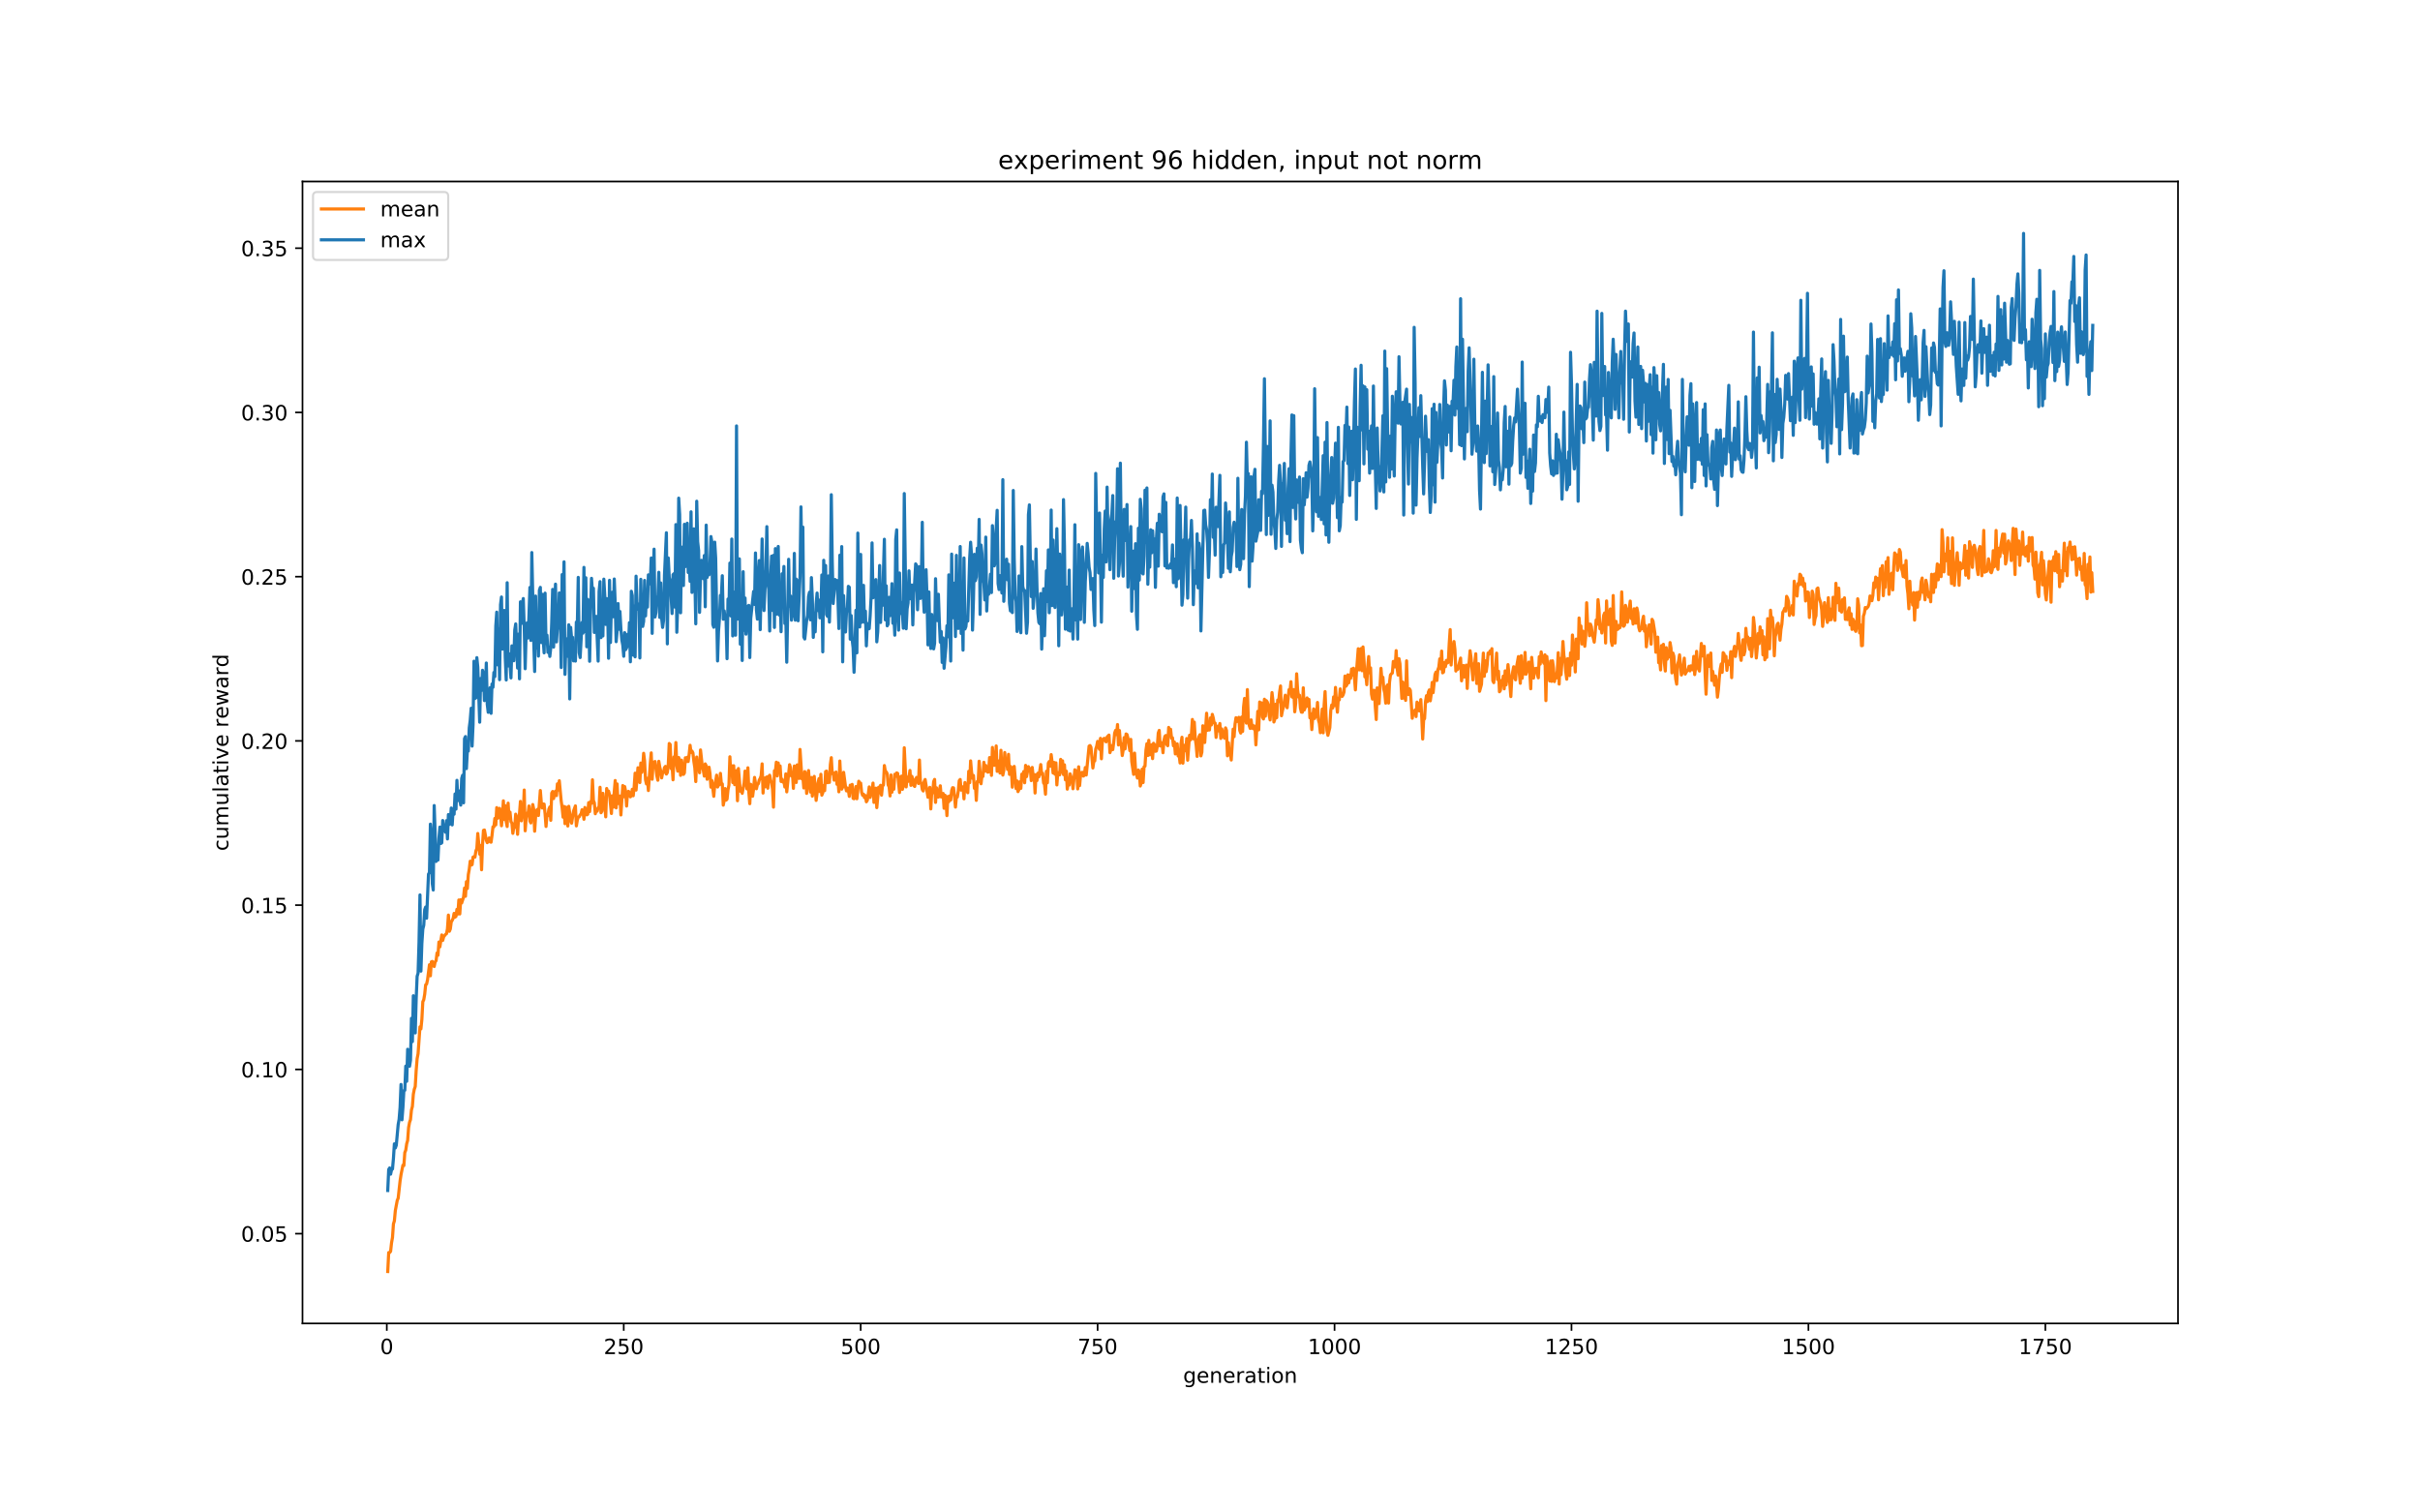 <?xml version="1.0" encoding="utf-8" standalone="no"?>
<!DOCTYPE svg PUBLIC "-//W3C//DTD SVG 1.1//EN"
  "http://www.w3.org/Graphics/SVG/1.1/DTD/svg11.dtd">
<!-- Created with matplotlib (http://matplotlib.org/) -->
<svg height="720pt" version="1.1" viewBox="0 0 1152 720" width="1152pt" xmlns="http://www.w3.org/2000/svg" xmlns:xlink="http://www.w3.org/1999/xlink">
 <defs>
  <style type="text/css">
*{stroke-linecap:butt;stroke-linejoin:round;}
  </style>
 </defs>
 <g id="figure_1">
  <g id="patch_1">
   <path d="M 0 720 
L 1152 720 
L 1152 0 
L 0 0 
z
" style="fill:#ffffff;"/>
  </g>
  <g id="axes_1">
   <g id="patch_2">
    <path d="M 144 630 
L 1036.8 630 
L 1036.8 86.4 
L 144 86.4 
z
" style="fill:#ffffff;"/>
   </g>
   <g id="matplotlib.axis_1">
    <g id="xtick_1">
     <g id="line2d_1">
      <defs>
       <path d="M 0 0 
L 0 3.5 
" id="m060b295822" style="stroke:#000000;stroke-width:0.8;"/>
      </defs>
      <g>
       <use style="stroke:#000000;stroke-width:0.8;" x="184.131" xlink:href="#m060b295822" y="630"/>
      </g>
     </g>
     <g id="text_1">
      <!-- 0 -->
      <defs>
       <path d="M 31.781 66.406 
Q 24.172 66.406 20.328 58.906 
Q 16.5 51.422 16.5 36.375 
Q 16.5 21.391 20.328 13.891 
Q 24.172 6.391 31.781 6.391 
Q 39.453 6.391 43.281 13.891 
Q 47.125 21.391 47.125 36.375 
Q 47.125 51.422 43.281 58.906 
Q 39.453 66.406 31.781 66.406 
z
M 31.781 74.219 
Q 44.047 74.219 50.516 64.516 
Q 56.984 54.828 56.984 36.375 
Q 56.984 17.969 50.516 8.266 
Q 44.047 -1.422 31.781 -1.422 
Q 19.531 -1.422 13.062 8.266 
Q 6.594 17.969 6.594 36.375 
Q 6.594 54.828 13.062 64.516 
Q 19.531 74.219 31.781 74.219 
z
" id="DejaVuSans-30"/>
      </defs>
      <g transform="translate(180.949 644.598)scale(0.1 -0.1)">
       <use xlink:href="#DejaVuSans-30"/>
      </g>
     </g>
    </g>
    <g id="xtick_2">
     <g id="line2d_2">
      <g>
       <use style="stroke:#000000;stroke-width:0.8;" x="296.921" xlink:href="#m060b295822" y="630"/>
      </g>
     </g>
     <g id="text_2">
      <!-- 250 -->
      <defs>
       <path d="M 19.188 8.297 
L 53.609 8.297 
L 53.609 0 
L 7.328 0 
L 7.328 8.297 
Q 12.938 14.109 22.625 23.891 
Q 32.328 33.688 34.812 36.531 
Q 39.547 41.844 41.422 45.531 
Q 43.312 49.219 43.312 52.781 
Q 43.312 58.594 39.234 62.25 
Q 35.156 65.922 28.609 65.922 
Q 23.969 65.922 18.812 64.312 
Q 13.672 62.703 7.812 59.422 
L 7.812 69.391 
Q 13.766 71.781 18.938 73 
Q 24.125 74.219 28.422 74.219 
Q 39.75 74.219 46.484 68.547 
Q 53.219 62.891 53.219 53.422 
Q 53.219 48.922 51.531 44.891 
Q 49.859 40.875 45.406 35.406 
Q 44.188 33.984 37.641 27.219 
Q 31.109 20.453 19.188 8.297 
z
" id="DejaVuSans-32"/>
       <path d="M 10.797 72.906 
L 49.516 72.906 
L 49.516 64.594 
L 19.828 64.594 
L 19.828 46.734 
Q 21.969 47.469 24.109 47.828 
Q 26.266 48.188 28.422 48.188 
Q 40.625 48.188 47.75 41.5 
Q 54.891 34.812 54.891 23.391 
Q 54.891 11.625 47.562 5.094 
Q 40.234 -1.422 26.906 -1.422 
Q 22.312 -1.422 17.547 -0.641 
Q 12.797 0.141 7.719 1.703 
L 7.719 11.625 
Q 12.109 9.234 16.797 8.062 
Q 21.484 6.891 26.703 6.891 
Q 35.156 6.891 40.078 11.328 
Q 45.016 15.766 45.016 23.391 
Q 45.016 31 40.078 35.438 
Q 35.156 39.891 26.703 39.891 
Q 22.75 39.891 18.812 39.016 
Q 14.891 38.141 10.797 36.281 
z
" id="DejaVuSans-35"/>
      </defs>
      <g transform="translate(287.377 644.598)scale(0.1 -0.1)">
       <use xlink:href="#DejaVuSans-32"/>
       <use x="63.623" xlink:href="#DejaVuSans-35"/>
       <use x="127.246" xlink:href="#DejaVuSans-30"/>
      </g>
     </g>
    </g>
    <g id="xtick_3">
     <g id="line2d_3">
      <g>
       <use style="stroke:#000000;stroke-width:0.8;" x="409.711" xlink:href="#m060b295822" y="630"/>
      </g>
     </g>
     <g id="text_3">
      <!-- 500 -->
      <g transform="translate(400.167 644.598)scale(0.1 -0.1)">
       <use xlink:href="#DejaVuSans-35"/>
       <use x="63.623" xlink:href="#DejaVuSans-30"/>
       <use x="127.246" xlink:href="#DejaVuSans-30"/>
      </g>
     </g>
    </g>
    <g id="xtick_4">
     <g id="line2d_4">
      <g>
       <use style="stroke:#000000;stroke-width:0.8;" x="522.5" xlink:href="#m060b295822" y="630"/>
      </g>
     </g>
     <g id="text_4">
      <!-- 750 -->
      <defs>
       <path d="M 8.203 72.906 
L 55.078 72.906 
L 55.078 68.703 
L 28.609 0 
L 18.312 0 
L 43.219 64.594 
L 8.203 64.594 
z
" id="DejaVuSans-37"/>
      </defs>
      <g transform="translate(512.957 644.598)scale(0.1 -0.1)">
       <use xlink:href="#DejaVuSans-37"/>
       <use x="63.623" xlink:href="#DejaVuSans-35"/>
       <use x="127.246" xlink:href="#DejaVuSans-30"/>
      </g>
     </g>
    </g>
    <g id="xtick_5">
     <g id="line2d_5">
      <g>
       <use style="stroke:#000000;stroke-width:0.8;" x="635.29" xlink:href="#m060b295822" y="630"/>
      </g>
     </g>
     <g id="text_5">
      <!-- 1000 -->
      <defs>
       <path d="M 12.406 8.297 
L 28.516 8.297 
L 28.516 63.922 
L 10.984 60.406 
L 10.984 69.391 
L 28.422 72.906 
L 38.281 72.906 
L 38.281 8.297 
L 54.391 8.297 
L 54.391 0 
L 12.406 0 
z
" id="DejaVuSans-31"/>
      </defs>
      <g transform="translate(622.565 644.598)scale(0.1 -0.1)">
       <use xlink:href="#DejaVuSans-31"/>
       <use x="63.623" xlink:href="#DejaVuSans-30"/>
       <use x="127.246" xlink:href="#DejaVuSans-30"/>
       <use x="190.869" xlink:href="#DejaVuSans-30"/>
      </g>
     </g>
    </g>
    <g id="xtick_6">
     <g id="line2d_6">
      <g>
       <use style="stroke:#000000;stroke-width:0.8;" x="748.08" xlink:href="#m060b295822" y="630"/>
      </g>
     </g>
     <g id="text_6">
      <!-- 1250 -->
      <g transform="translate(735.355 644.598)scale(0.1 -0.1)">
       <use xlink:href="#DejaVuSans-31"/>
       <use x="63.623" xlink:href="#DejaVuSans-32"/>
       <use x="127.246" xlink:href="#DejaVuSans-35"/>
       <use x="190.869" xlink:href="#DejaVuSans-30"/>
      </g>
     </g>
    </g>
    <g id="xtick_7">
     <g id="line2d_7">
      <g>
       <use style="stroke:#000000;stroke-width:0.8;" x="860.87" xlink:href="#m060b295822" y="630"/>
      </g>
     </g>
     <g id="text_7">
      <!-- 1500 -->
      <g transform="translate(848.145 644.598)scale(0.1 -0.1)">
       <use xlink:href="#DejaVuSans-31"/>
       <use x="63.623" xlink:href="#DejaVuSans-35"/>
       <use x="127.246" xlink:href="#DejaVuSans-30"/>
       <use x="190.869" xlink:href="#DejaVuSans-30"/>
      </g>
     </g>
    </g>
    <g id="xtick_8">
     <g id="line2d_8">
      <g>
       <use style="stroke:#000000;stroke-width:0.8;" x="973.66" xlink:href="#m060b295822" y="630"/>
      </g>
     </g>
     <g id="text_8">
      <!-- 1750 -->
      <g transform="translate(960.935 644.598)scale(0.1 -0.1)">
       <use xlink:href="#DejaVuSans-31"/>
       <use x="63.623" xlink:href="#DejaVuSans-37"/>
       <use x="127.246" xlink:href="#DejaVuSans-35"/>
       <use x="190.869" xlink:href="#DejaVuSans-30"/>
      </g>
     </g>
    </g>
    <g id="text_9">
     <!-- generation -->
     <defs>
      <path d="M 45.406 27.984 
Q 45.406 37.75 41.375 43.109 
Q 37.359 48.484 30.078 48.484 
Q 22.859 48.484 18.828 43.109 
Q 14.797 37.75 14.797 27.984 
Q 14.797 18.266 18.828 12.891 
Q 22.859 7.516 30.078 7.516 
Q 37.359 7.516 41.375 12.891 
Q 45.406 18.266 45.406 27.984 
z
M 54.391 6.781 
Q 54.391 -7.172 48.188 -13.984 
Q 42 -20.797 29.203 -20.797 
Q 24.469 -20.797 20.266 -20.094 
Q 16.062 -19.391 12.109 -17.922 
L 12.109 -9.188 
Q 16.062 -11.328 19.922 -12.344 
Q 23.781 -13.375 27.781 -13.375 
Q 36.625 -13.375 41.016 -8.766 
Q 45.406 -4.156 45.406 5.172 
L 45.406 9.625 
Q 42.625 4.781 38.281 2.391 
Q 33.938 0 27.875 0 
Q 17.828 0 11.672 7.656 
Q 5.516 15.328 5.516 27.984 
Q 5.516 40.672 11.672 48.328 
Q 17.828 56 27.875 56 
Q 33.938 56 38.281 53.609 
Q 42.625 51.219 45.406 46.391 
L 45.406 54.688 
L 54.391 54.688 
z
" id="DejaVuSans-67"/>
      <path d="M 56.203 29.594 
L 56.203 25.203 
L 14.891 25.203 
Q 15.484 15.922 20.484 11.062 
Q 25.484 6.203 34.422 6.203 
Q 39.594 6.203 44.453 7.469 
Q 49.312 8.734 54.109 11.281 
L 54.109 2.781 
Q 49.266 0.734 44.188 -0.344 
Q 39.109 -1.422 33.891 -1.422 
Q 20.797 -1.422 13.156 6.188 
Q 5.516 13.812 5.516 26.812 
Q 5.516 40.234 12.766 48.109 
Q 20.016 56 32.328 56 
Q 43.359 56 49.781 48.891 
Q 56.203 41.797 56.203 29.594 
z
M 47.219 32.234 
Q 47.125 39.594 43.094 43.984 
Q 39.062 48.391 32.422 48.391 
Q 24.906 48.391 20.391 44.141 
Q 15.875 39.891 15.188 32.172 
z
" id="DejaVuSans-65"/>
      <path d="M 54.891 33.016 
L 54.891 0 
L 45.906 0 
L 45.906 32.719 
Q 45.906 40.484 42.875 44.328 
Q 39.844 48.188 33.797 48.188 
Q 26.516 48.188 22.312 43.547 
Q 18.109 38.922 18.109 30.906 
L 18.109 0 
L 9.078 0 
L 9.078 54.688 
L 18.109 54.688 
L 18.109 46.188 
Q 21.344 51.125 25.703 53.562 
Q 30.078 56 35.797 56 
Q 45.219 56 50.047 50.172 
Q 54.891 44.344 54.891 33.016 
z
" id="DejaVuSans-6e"/>
      <path d="M 41.109 46.297 
Q 39.594 47.172 37.812 47.578 
Q 36.031 48 33.891 48 
Q 26.266 48 22.188 43.047 
Q 18.109 38.094 18.109 28.812 
L 18.109 0 
L 9.078 0 
L 9.078 54.688 
L 18.109 54.688 
L 18.109 46.188 
Q 20.953 51.172 25.484 53.578 
Q 30.031 56 36.531 56 
Q 37.453 56 38.578 55.875 
Q 39.703 55.766 41.062 55.516 
z
" id="DejaVuSans-72"/>
      <path d="M 34.281 27.484 
Q 23.391 27.484 19.188 25 
Q 14.984 22.516 14.984 16.5 
Q 14.984 11.719 18.141 8.906 
Q 21.297 6.109 26.703 6.109 
Q 34.188 6.109 38.703 11.406 
Q 43.219 16.703 43.219 25.484 
L 43.219 27.484 
z
M 52.203 31.203 
L 52.203 0 
L 43.219 0 
L 43.219 8.297 
Q 40.141 3.328 35.547 0.953 
Q 30.953 -1.422 24.312 -1.422 
Q 15.922 -1.422 10.953 3.297 
Q 6 8.016 6 15.922 
Q 6 25.141 12.172 29.828 
Q 18.359 34.516 30.609 34.516 
L 43.219 34.516 
L 43.219 35.406 
Q 43.219 41.609 39.141 45 
Q 35.062 48.391 27.688 48.391 
Q 23 48.391 18.547 47.266 
Q 14.109 46.141 10.016 43.891 
L 10.016 52.203 
Q 14.938 54.109 19.578 55.047 
Q 24.219 56 28.609 56 
Q 40.484 56 46.344 49.844 
Q 52.203 43.703 52.203 31.203 
z
" id="DejaVuSans-61"/>
      <path d="M 18.312 70.219 
L 18.312 54.688 
L 36.812 54.688 
L 36.812 47.703 
L 18.312 47.703 
L 18.312 18.016 
Q 18.312 11.328 20.141 9.422 
Q 21.969 7.516 27.594 7.516 
L 36.812 7.516 
L 36.812 0 
L 27.594 0 
Q 17.188 0 13.234 3.875 
Q 9.281 7.766 9.281 18.016 
L 9.281 47.703 
L 2.688 47.703 
L 2.688 54.688 
L 9.281 54.688 
L 9.281 70.219 
z
" id="DejaVuSans-74"/>
      <path d="M 9.422 54.688 
L 18.406 54.688 
L 18.406 0 
L 9.422 0 
z
M 9.422 75.984 
L 18.406 75.984 
L 18.406 64.594 
L 9.422 64.594 
z
" id="DejaVuSans-69"/>
      <path d="M 30.609 48.391 
Q 23.391 48.391 19.188 42.75 
Q 14.984 37.109 14.984 27.297 
Q 14.984 17.484 19.156 11.844 
Q 23.344 6.203 30.609 6.203 
Q 37.797 6.203 41.984 11.859 
Q 46.188 17.531 46.188 27.297 
Q 46.188 37.016 41.984 42.703 
Q 37.797 48.391 30.609 48.391 
z
M 30.609 56 
Q 42.328 56 49.016 48.375 
Q 55.719 40.766 55.719 27.297 
Q 55.719 13.875 49.016 6.219 
Q 42.328 -1.422 30.609 -1.422 
Q 18.844 -1.422 12.172 6.219 
Q 5.516 13.875 5.516 27.297 
Q 5.516 40.766 12.172 48.375 
Q 18.844 56 30.609 56 
z
" id="DejaVuSans-6f"/>
     </defs>
     <g transform="translate(563.207 658.277)scale(0.1 -0.1)">
      <use xlink:href="#DejaVuSans-67"/>
      <use x="63.477" xlink:href="#DejaVuSans-65"/>
      <use x="125" xlink:href="#DejaVuSans-6e"/>
      <use x="188.379" xlink:href="#DejaVuSans-65"/>
      <use x="249.902" xlink:href="#DejaVuSans-72"/>
      <use x="291.016" xlink:href="#DejaVuSans-61"/>
      <use x="352.295" xlink:href="#DejaVuSans-74"/>
      <use x="391.504" xlink:href="#DejaVuSans-69"/>
      <use x="419.287" xlink:href="#DejaVuSans-6f"/>
      <use x="480.469" xlink:href="#DejaVuSans-6e"/>
     </g>
    </g>
   </g>
   <g id="matplotlib.axis_2">
    <g id="ytick_1">
     <g id="line2d_9">
      <defs>
       <path d="M 0 0 
L -3.5 0 
" id="me845e0fc45" style="stroke:#000000;stroke-width:0.8;"/>
      </defs>
      <g>
       <use style="stroke:#000000;stroke-width:0.8;" x="144" xlink:href="#me845e0fc45" y="587.265"/>
      </g>
     </g>
     <g id="text_10">
      <!-- 0.05 -->
      <defs>
       <path d="M 10.688 12.406 
L 21 12.406 
L 21 0 
L 10.688 0 
z
" id="DejaVuSans-2e"/>
      </defs>
      <g transform="translate(114.734 591.064)scale(0.1 -0.1)">
       <use xlink:href="#DejaVuSans-30"/>
       <use x="63.623" xlink:href="#DejaVuSans-2e"/>
       <use x="95.41" xlink:href="#DejaVuSans-30"/>
       <use x="159.033" xlink:href="#DejaVuSans-35"/>
      </g>
     </g>
    </g>
    <g id="ytick_2">
     <g id="line2d_10">
      <g>
       <use style="stroke:#000000;stroke-width:0.8;" x="144" xlink:href="#me845e0fc45" y="509.077"/>
      </g>
     </g>
     <g id="text_11">
      <!-- 0.10 -->
      <g transform="translate(114.734 512.876)scale(0.1 -0.1)">
       <use xlink:href="#DejaVuSans-30"/>
       <use x="63.623" xlink:href="#DejaVuSans-2e"/>
       <use x="95.41" xlink:href="#DejaVuSans-31"/>
       <use x="159.033" xlink:href="#DejaVuSans-30"/>
      </g>
     </g>
    </g>
    <g id="ytick_3">
     <g id="line2d_11">
      <g>
       <use style="stroke:#000000;stroke-width:0.8;" x="144" xlink:href="#me845e0fc45" y="430.889"/>
      </g>
     </g>
     <g id="text_12">
      <!-- 0.15 -->
      <g transform="translate(114.734 434.688)scale(0.1 -0.1)">
       <use xlink:href="#DejaVuSans-30"/>
       <use x="63.623" xlink:href="#DejaVuSans-2e"/>
       <use x="95.41" xlink:href="#DejaVuSans-31"/>
       <use x="159.033" xlink:href="#DejaVuSans-35"/>
      </g>
     </g>
    </g>
    <g id="ytick_4">
     <g id="line2d_12">
      <g>
       <use style="stroke:#000000;stroke-width:0.8;" x="144" xlink:href="#me845e0fc45" y="352.701"/>
      </g>
     </g>
     <g id="text_13">
      <!-- 0.20 -->
      <g transform="translate(114.734 356.5)scale(0.1 -0.1)">
       <use xlink:href="#DejaVuSans-30"/>
       <use x="63.623" xlink:href="#DejaVuSans-2e"/>
       <use x="95.41" xlink:href="#DejaVuSans-32"/>
       <use x="159.033" xlink:href="#DejaVuSans-30"/>
      </g>
     </g>
    </g>
    <g id="ytick_5">
     <g id="line2d_13">
      <g>
       <use style="stroke:#000000;stroke-width:0.8;" x="144" xlink:href="#me845e0fc45" y="274.513"/>
      </g>
     </g>
     <g id="text_14">
      <!-- 0.25 -->
      <g transform="translate(114.734 278.312)scale(0.1 -0.1)">
       <use xlink:href="#DejaVuSans-30"/>
       <use x="63.623" xlink:href="#DejaVuSans-2e"/>
       <use x="95.41" xlink:href="#DejaVuSans-32"/>
       <use x="159.033" xlink:href="#DejaVuSans-35"/>
      </g>
     </g>
    </g>
    <g id="ytick_6">
     <g id="line2d_14">
      <g>
       <use style="stroke:#000000;stroke-width:0.8;" x="144" xlink:href="#me845e0fc45" y="196.325"/>
      </g>
     </g>
     <g id="text_15">
      <!-- 0.30 -->
      <defs>
       <path d="M 40.578 39.312 
Q 47.656 37.797 51.625 33 
Q 55.609 28.219 55.609 21.188 
Q 55.609 10.406 48.188 4.484 
Q 40.766 -1.422 27.094 -1.422 
Q 22.516 -1.422 17.656 -0.516 
Q 12.797 0.391 7.625 2.203 
L 7.625 11.719 
Q 11.719 9.328 16.594 8.109 
Q 21.484 6.891 26.812 6.891 
Q 36.078 6.891 40.938 10.547 
Q 45.797 14.203 45.797 21.188 
Q 45.797 27.641 41.281 31.266 
Q 36.766 34.906 28.719 34.906 
L 20.219 34.906 
L 20.219 43.016 
L 29.109 43.016 
Q 36.375 43.016 40.234 45.922 
Q 44.094 48.828 44.094 54.297 
Q 44.094 59.906 40.109 62.906 
Q 36.141 65.922 28.719 65.922 
Q 24.656 65.922 20.016 65.031 
Q 15.375 64.156 9.812 62.312 
L 9.812 71.094 
Q 15.438 72.656 20.344 73.438 
Q 25.25 74.219 29.594 74.219 
Q 40.828 74.219 47.359 69.109 
Q 53.906 64.016 53.906 55.328 
Q 53.906 49.266 50.438 45.094 
Q 46.969 40.922 40.578 39.312 
z
" id="DejaVuSans-33"/>
      </defs>
      <g transform="translate(114.734 200.124)scale(0.1 -0.1)">
       <use xlink:href="#DejaVuSans-30"/>
       <use x="63.623" xlink:href="#DejaVuSans-2e"/>
       <use x="95.41" xlink:href="#DejaVuSans-33"/>
       <use x="159.033" xlink:href="#DejaVuSans-30"/>
      </g>
     </g>
    </g>
    <g id="ytick_7">
     <g id="line2d_15">
      <g>
       <use style="stroke:#000000;stroke-width:0.8;" x="144" xlink:href="#me845e0fc45" y="118.137"/>
      </g>
     </g>
     <g id="text_16">
      <!-- 0.35 -->
      <g transform="translate(114.734 121.936)scale(0.1 -0.1)">
       <use xlink:href="#DejaVuSans-30"/>
       <use x="63.623" xlink:href="#DejaVuSans-2e"/>
       <use x="95.41" xlink:href="#DejaVuSans-33"/>
       <use x="159.033" xlink:href="#DejaVuSans-35"/>
      </g>
     </g>
    </g>
    <g id="text_17">
     <!-- cumulative reward -->
     <defs>
      <path d="M 48.781 52.594 
L 48.781 44.188 
Q 44.969 46.297 41.141 47.344 
Q 37.312 48.391 33.406 48.391 
Q 24.656 48.391 19.812 42.844 
Q 14.984 37.312 14.984 27.297 
Q 14.984 17.281 19.812 11.734 
Q 24.656 6.203 33.406 6.203 
Q 37.312 6.203 41.141 7.25 
Q 44.969 8.297 48.781 10.406 
L 48.781 2.094 
Q 45.016 0.344 40.984 -0.531 
Q 36.969 -1.422 32.422 -1.422 
Q 20.062 -1.422 12.781 6.344 
Q 5.516 14.109 5.516 27.297 
Q 5.516 40.672 12.859 48.328 
Q 20.219 56 33.016 56 
Q 37.156 56 41.109 55.141 
Q 45.062 54.297 48.781 52.594 
z
" id="DejaVuSans-63"/>
      <path d="M 8.5 21.578 
L 8.5 54.688 
L 17.484 54.688 
L 17.484 21.922 
Q 17.484 14.156 20.5 10.266 
Q 23.531 6.391 29.594 6.391 
Q 36.859 6.391 41.078 11.031 
Q 45.312 15.672 45.312 23.688 
L 45.312 54.688 
L 54.297 54.688 
L 54.297 0 
L 45.312 0 
L 45.312 8.406 
Q 42.047 3.422 37.719 1 
Q 33.406 -1.422 27.688 -1.422 
Q 18.266 -1.422 13.375 4.438 
Q 8.5 10.297 8.5 21.578 
z
M 31.109 56 
z
" id="DejaVuSans-75"/>
      <path d="M 52 44.188 
Q 55.375 50.25 60.062 53.125 
Q 64.75 56 71.094 56 
Q 79.641 56 84.281 50.016 
Q 88.922 44.047 88.922 33.016 
L 88.922 0 
L 79.891 0 
L 79.891 32.719 
Q 79.891 40.578 77.094 44.375 
Q 74.312 48.188 68.609 48.188 
Q 61.625 48.188 57.562 43.547 
Q 53.516 38.922 53.516 30.906 
L 53.516 0 
L 44.484 0 
L 44.484 32.719 
Q 44.484 40.625 41.703 44.406 
Q 38.922 48.188 33.109 48.188 
Q 26.219 48.188 22.156 43.531 
Q 18.109 38.875 18.109 30.906 
L 18.109 0 
L 9.078 0 
L 9.078 54.688 
L 18.109 54.688 
L 18.109 46.188 
Q 21.188 51.219 25.484 53.609 
Q 29.781 56 35.688 56 
Q 41.656 56 45.828 52.969 
Q 50 49.953 52 44.188 
z
" id="DejaVuSans-6d"/>
      <path d="M 9.422 75.984 
L 18.406 75.984 
L 18.406 0 
L 9.422 0 
z
" id="DejaVuSans-6c"/>
      <path d="M 2.984 54.688 
L 12.5 54.688 
L 29.594 8.797 
L 46.688 54.688 
L 56.203 54.688 
L 35.688 0 
L 23.484 0 
z
" id="DejaVuSans-76"/>
      <path id="DejaVuSans-20"/>
      <path d="M 4.203 54.688 
L 13.188 54.688 
L 24.422 12.016 
L 35.594 54.688 
L 46.188 54.688 
L 57.422 12.016 
L 68.609 54.688 
L 77.594 54.688 
L 63.281 0 
L 52.688 0 
L 40.922 44.828 
L 29.109 0 
L 18.5 0 
z
" id="DejaVuSans-77"/>
      <path d="M 45.406 46.391 
L 45.406 75.984 
L 54.391 75.984 
L 54.391 0 
L 45.406 0 
L 45.406 8.203 
Q 42.578 3.328 38.25 0.953 
Q 33.938 -1.422 27.875 -1.422 
Q 17.969 -1.422 11.734 6.484 
Q 5.516 14.406 5.516 27.297 
Q 5.516 40.188 11.734 48.094 
Q 17.969 56 27.875 56 
Q 33.938 56 38.25 53.625 
Q 42.578 51.266 45.406 46.391 
z
M 14.797 27.297 
Q 14.797 17.391 18.875 11.75 
Q 22.953 6.109 30.078 6.109 
Q 37.203 6.109 41.297 11.75 
Q 45.406 17.391 45.406 27.297 
Q 45.406 37.203 41.297 42.844 
Q 37.203 48.484 30.078 48.484 
Q 22.953 48.484 18.875 42.844 
Q 14.797 37.203 14.797 27.297 
z
" id="DejaVuSans-64"/>
     </defs>
     <g transform="translate(108.655 405.097)rotate(-90)scale(0.1 -0.1)">
      <use xlink:href="#DejaVuSans-63"/>
      <use x="54.98" xlink:href="#DejaVuSans-75"/>
      <use x="118.359" xlink:href="#DejaVuSans-6d"/>
      <use x="215.771" xlink:href="#DejaVuSans-75"/>
      <use x="279.15" xlink:href="#DejaVuSans-6c"/>
      <use x="306.934" xlink:href="#DejaVuSans-61"/>
      <use x="368.213" xlink:href="#DejaVuSans-74"/>
      <use x="407.422" xlink:href="#DejaVuSans-69"/>
      <use x="435.205" xlink:href="#DejaVuSans-76"/>
      <use x="494.385" xlink:href="#DejaVuSans-65"/>
      <use x="555.908" xlink:href="#DejaVuSans-20"/>
      <use x="587.695" xlink:href="#DejaVuSans-72"/>
      <use x="628.777" xlink:href="#DejaVuSans-65"/>
      <use x="690.301" xlink:href="#DejaVuSans-77"/>
      <use x="772.088" xlink:href="#DejaVuSans-61"/>
      <use x="833.367" xlink:href="#DejaVuSans-72"/>
      <use x="874.465" xlink:href="#DejaVuSans-64"/>
     </g>
    </g>
   </g>
   <g id="line2d_16">
    <path clip-path="url(#pe6f63c9cc7)" d="M 184.582 566.723 
L 185.033 556.729 
L 185.484 555.978 
L 185.935 558.956 
L 186.386 556.864 
L 186.838 556.496 
L 187.289 551.482 
L 187.74 544.514 
L 188.191 546.471 
L 188.642 545.187 
L 189.545 535.329 
L 189.996 532.816 
L 190.447 527.192 
L 190.898 516.237 
L 191.349 533.072 
L 191.8 527.244 
L 192.252 519.18 
L 192.703 519.026 
L 193.154 507.504 
L 193.605 514.735 
L 194.056 499.494 
L 194.507 504.613 
L 194.958 507.586 
L 195.41 504.679 
L 195.861 484.761 
L 196.312 495.844 
L 196.763 474.016 
L 197.214 475.345 
L 197.665 491.714 
L 198.117 475.351 
L 198.568 464.767 
L 199.019 463.258 
L 199.47 448.527 
L 199.921 426.018 
L 200.372 462.295 
L 200.824 449.046 
L 201.275 442.289 
L 201.726 440.446 
L 202.177 433.036 
L 202.628 431.783 
L 203.079 437.096 
L 203.982 416.059 
L 204.433 415.491 
L 204.884 392.312 
L 205.335 397.575 
L 205.786 420.638 
L 206.237 423.669 
L 206.689 383.467 
L 207.591 410.077 
L 208.042 405.993 
L 208.493 409.411 
L 208.944 399.284 
L 209.396 393.724 
L 209.847 401.555 
L 210.298 401.209 
L 210.749 390.597 
L 211.2 394.962 
L 211.651 395.114 
L 212.103 396.161 
L 212.554 390.655 
L 213.005 399.369 
L 213.456 387.756 
L 213.907 392.45 
L 214.358 391.047 
L 214.81 384.654 
L 215.261 392.683 
L 215.712 385.184 
L 216.163 387.595 
L 216.614 377.947 
L 217.065 385.163 
L 217.516 371.471 
L 217.968 381.109 
L 218.419 376.492 
L 218.87 380.459 
L 219.321 383.27 
L 219.772 370.602 
L 220.223 369.04 
L 220.675 382.175 
L 221.126 351.618 
L 221.577 350.633 
L 222.028 365.896 
L 222.479 357.443 
L 222.93 357.541 
L 223.382 346.478 
L 223.833 342.943 
L 224.284 337.151 
L 224.735 355.172 
L 225.186 345.036 
L 225.637 314.744 
L 226.089 332.529 
L 226.54 332.203 
L 226.991 313.073 
L 227.442 317.612 
L 228.344 343.79 
L 228.795 322.989 
L 229.247 328.662 
L 229.698 319.077 
L 230.149 320.655 
L 230.6 333.515 
L 231.051 329.047 
L 231.502 315.615 
L 231.954 335.26 
L 232.405 339.089 
L 232.856 334.767 
L 233.307 327.348 
L 233.758 339.569 
L 234.209 325.617 
L 234.661 327.193 
L 235.112 320.11 
L 235.563 322.082 
L 236.014 298.05 
L 236.465 291.4 
L 236.916 316.514 
L 237.368 299.437 
L 237.819 323.553 
L 238.27 287.872 
L 238.721 284.198 
L 239.172 309.017 
L 239.623 293.444 
L 240.074 290.587 
L 240.526 313.021 
L 240.977 323.699 
L 241.428 277.398 
L 241.879 317.026 
L 242.33 311.189 
L 242.781 315.879 
L 243.233 322.705 
L 243.684 307.456 
L 244.586 314.542 
L 245.037 299.963 
L 245.488 297.017 
L 246.391 318.027 
L 246.842 301.849 
L 247.293 323.156 
L 247.744 286.495 
L 248.195 296.81 
L 248.647 287.317 
L 249.098 284.932 
L 249.549 298.632 
L 250 318.342 
L 250.451 301.736 
L 250.902 296.517 
L 251.353 303.715 
L 251.805 293.09 
L 252.256 279.648 
L 252.707 304.874 
L 253.158 263.028 
L 254.06 304.489 
L 254.512 319.671 
L 254.963 283.733 
L 255.414 308.477 
L 255.865 298.707 
L 256.316 312.326 
L 256.767 281.051 
L 257.219 279.61 
L 257.67 305.89 
L 258.121 282.909 
L 258.572 304.375 
L 259.023 310.775 
L 259.474 282.36 
L 259.925 306.376 
L 260.377 302.385 
L 260.828 310.546 
L 261.279 308.063 
L 261.73 312.485 
L 262.181 308.397 
L 262.632 296.656 
L 263.084 280.577 
L 263.535 308.037 
L 263.986 290.474 
L 264.437 278.069 
L 264.888 305.582 
L 265.339 298.901 
L 265.791 299.007 
L 266.242 282.245 
L 266.693 289.602 
L 267.144 317.761 
L 267.595 273.52 
L 268.046 286.53 
L 268.498 267.46 
L 268.949 321.017 
L 269.4 307 
L 269.851 304.096 
L 270.302 312.446 
L 270.753 297.427 
L 271.204 332.705 
L 271.656 298.671 
L 272.107 304.085 
L 272.558 303.387 
L 273.009 314.605 
L 273.46 309.263 
L 273.911 314.708 
L 274.363 296.134 
L 274.814 298.193 
L 275.265 274.858 
L 275.716 310.732 
L 276.167 313.027 
L 277.07 296.301 
L 277.521 301.405 
L 277.972 270.098 
L 278.423 300.625 
L 278.874 275.025 
L 279.325 307.893 
L 279.777 285.329 
L 280.228 291.859 
L 280.679 314.801 
L 281.13 290.745 
L 281.581 275.303 
L 282.032 282.054 
L 282.483 280.027 
L 282.935 301.077 
L 283.386 297.881 
L 283.837 293.418 
L 284.739 314.713 
L 285.19 281.561 
L 285.642 276.883 
L 286.093 303.531 
L 286.544 296.035 
L 286.995 302.736 
L 287.446 275.696 
L 287.897 283.764 
L 288.349 297.248 
L 288.8 284.953 
L 289.251 289.904 
L 289.702 313.359 
L 290.153 276.249 
L 290.604 305.862 
L 291.056 287.776 
L 291.507 281.907 
L 291.958 293.618 
L 292.409 275.627 
L 292.86 287.325 
L 293.311 305.468 
L 293.762 300.404 
L 294.214 287.312 
L 294.665 299.541 
L 295.116 291.093 
L 295.567 299.453 
L 296.018 304.645 
L 296.469 307.101 
L 296.921 312.41 
L 297.372 301.176 
L 297.823 309.256 
L 298.274 308.418 
L 298.725 301.969 
L 299.176 307.608 
L 299.628 296.413 
L 300.079 315.047 
L 300.53 281.463 
L 300.981 283.505 
L 301.432 311.888 
L 301.883 288.464 
L 302.335 312.683 
L 302.786 274.283 
L 303.237 286.558 
L 303.688 290.101 
L 304.139 287.556 
L 304.59 313.205 
L 305.041 275.774 
L 305.493 294.525 
L 305.944 298.213 
L 306.395 295.801 
L 306.846 276.309 
L 307.297 293.199 
L 307.748 283.587 
L 308.2 289.016 
L 308.651 273.642 
L 309.102 277.753 
L 309.553 277.985 
L 310.004 265.627 
L 310.455 301.508 
L 310.907 274.776 
L 311.358 261.414 
L 311.809 293.727 
L 312.26 291.533 
L 312.711 284.18 
L 313.162 285.137 
L 313.614 272.434 
L 314.065 293.92 
L 314.516 277.498 
L 314.967 294.161 
L 315.418 298.678 
L 315.869 295.362 
L 316.32 273.782 
L 317.223 253.614 
L 317.674 306.509 
L 318.125 265.614 
L 318.576 274.882 
L 319.027 276.603 
L 319.93 292.067 
L 320.381 273.565 
L 320.832 273.107 
L 321.283 289.002 
L 321.734 249.724 
L 322.186 300.985 
L 322.637 287.157 
L 323.088 237.134 
L 323.539 244.98 
L 323.99 291.708 
L 324.441 260.45 
L 324.892 260.539 
L 325.344 278.728 
L 325.795 249.582 
L 326.246 269.722 
L 326.697 264.95 
L 327.148 249.081 
L 327.599 272.52 
L 328.051 267.547 
L 328.502 276.735 
L 328.953 243.648 
L 329.404 282.015 
L 329.855 257.678 
L 330.306 251.759 
L 331.209 296.964 
L 331.66 238.608 
L 332.111 257.855 
L 332.562 262.015 
L 333.013 291.511 
L 333.465 273.779 
L 333.916 266.74 
L 334.367 275.019 
L 334.818 275.495 
L 335.269 264.456 
L 335.72 288.856 
L 336.171 249.977 
L 336.623 274.853 
L 337.074 270.726 
L 337.525 273.622 
L 337.976 269.012 
L 338.427 255.428 
L 338.878 258.048 
L 339.33 297.269 
L 339.781 298.601 
L 340.232 258.078 
L 340.683 265.626 
L 341.585 314.637 
L 342.037 300.459 
L 342.488 294.389 
L 342.939 283.43 
L 343.39 283.955 
L 343.841 274.066 
L 344.292 294.787 
L 344.744 290.813 
L 345.195 294.695 
L 345.646 295.102 
L 346.097 313.56 
L 346.548 285.164 
L 346.999 290.952 
L 347.45 268.041 
L 347.902 293.217 
L 348.353 256.611 
L 348.804 302.729 
L 349.255 284.24 
L 349.706 281.821 
L 350.157 302.369 
L 350.609 202.758 
L 351.06 294.724 
L 351.511 286.243 
L 351.962 266.048 
L 352.413 306.663 
L 352.864 283.62 
L 353.316 314.42 
L 353.767 272.159 
L 354.218 300.077 
L 354.669 284.668 
L 355.12 301.887 
L 356.023 288.566 
L 356.474 288.176 
L 356.925 313.03 
L 357.376 294.378 
L 358.729 281.565 
L 359.181 287.726 
L 359.632 263.232 
L 360.083 290.312 
L 360.534 294.719 
L 360.985 274.265 
L 361.436 266.849 
L 361.888 299.741 
L 362.79 256.57 
L 363.241 282.04 
L 363.692 290.646 
L 364.595 270.97 
L 365.046 250.706 
L 365.497 277.631 
L 365.948 280.513 
L 366.399 300.379 
L 366.85 275.063 
L 367.302 264.737 
L 367.753 290.6 
L 368.204 264.366 
L 368.655 298.697 
L 369.106 261.157 
L 369.557 292.4 
L 370.008 286.154 
L 370.46 260.132 
L 370.911 292.751 
L 371.362 283.178 
L 371.813 300.722 
L 372.264 273.152 
L 372.715 281.069 
L 373.167 269.667 
L 373.618 296.801 
L 374.069 293.898 
L 374.52 315.245 
L 375.422 266.239 
L 375.874 288.628 
L 376.325 283.723 
L 376.776 295.227 
L 377.227 292.331 
L 377.678 293.219 
L 378.129 263.432 
L 378.581 295.225 
L 379.032 275.68 
L 379.483 276.409 
L 379.934 295.511 
L 380.836 274.38 
L 381.287 241.303 
L 381.739 272.224 
L 382.19 250.928 
L 382.641 303.231 
L 383.092 304.187 
L 383.994 295.317 
L 384.446 292.943 
L 384.897 283.91 
L 385.348 281.913 
L 385.799 295.084 
L 386.25 274.963 
L 386.701 285.015 
L 387.153 303.426 
L 387.604 291.853 
L 388.055 300.791 
L 388.506 287.773 
L 388.957 282.312 
L 389.408 290.674 
L 389.859 285.68 
L 390.311 294.112 
L 390.762 291.384 
L 391.213 273.716 
L 391.664 310.304 
L 392.115 266.723 
L 392.566 280.109 
L 393.018 269.196 
L 393.469 292.561 
L 393.92 293.434 
L 394.371 274.173 
L 394.822 296.138 
L 395.273 280.312 
L 395.725 235.495 
L 396.176 267.189 
L 396.627 287.303 
L 397.529 275.864 
L 397.98 279.69 
L 398.432 276.332 
L 398.883 284.853 
L 399.334 299.207 
L 399.785 264.305 
L 400.236 285.614 
L 400.687 260.184 
L 401.138 315.069 
L 401.59 283.553 
L 402.041 296.517 
L 402.492 300.856 
L 402.943 291.709 
L 403.394 289.093 
L 403.845 279.118 
L 404.297 279.548 
L 404.748 304.28 
L 405.199 293.046 
L 405.65 304.354 
L 406.101 308.328 
L 406.552 320.031 
L 407.004 308.092 
L 407.455 290.52 
L 407.906 310.77 
L 408.357 253.775 
L 408.808 288.942 
L 409.259 298.478 
L 409.711 263.915 
L 410.162 296.29 
L 410.613 284.752 
L 411.064 278.649 
L 411.515 296.253 
L 411.966 290.924 
L 412.417 307.456 
L 412.869 296.815 
L 413.32 299.37 
L 413.771 299.255 
L 414.222 293.079 
L 414.673 284.168 
L 415.124 258.435 
L 415.576 284.562 
L 416.027 278.385 
L 416.478 284.308 
L 416.929 275.909 
L 417.38 305.549 
L 417.831 300.703 
L 418.283 286.967 
L 418.734 269.204 
L 419.185 296.312 
L 419.636 284.953 
L 420.087 288.176 
L 420.99 256.708 
L 421.441 295.084 
L 421.892 278.881 
L 422.343 297.925 
L 422.794 297.064 
L 423.245 284.349 
L 423.696 293.079 
L 424.148 288.835 
L 424.599 277.837 
L 425.05 296.712 
L 425.501 292.938 
L 425.952 302.369 
L 426.403 256.75 
L 426.855 252.229 
L 427.306 292.222 
L 427.757 299.973 
L 428.208 272.775 
L 428.659 292.058 
L 429.11 286.799 
L 429.562 292.018 
L 430.013 299.059 
L 430.464 234.955 
L 431.366 299.322 
L 431.817 289.826 
L 432.269 287.015 
L 432.72 271.736 
L 433.171 285.059 
L 433.622 282.737 
L 434.073 278.502 
L 434.524 297.486 
L 434.975 282.343 
L 435.427 276.958 
L 435.878 268.433 
L 436.329 269.221 
L 436.78 290.272 
L 437.231 278.099 
L 437.682 269.755 
L 438.134 284.885 
L 438.585 276.518 
L 439.036 248.622 
L 439.487 282.684 
L 439.938 291.425 
L 440.389 290.164 
L 440.841 271.197 
L 441.292 284.151 
L 441.743 306.993 
L 442.194 281.8 
L 442.645 302.388 
L 443.096 308.718 
L 443.548 292.507 
L 444.45 308.899 
L 444.901 306.239 
L 445.352 275.488 
L 445.803 291.955 
L 446.254 295.444 
L 446.706 282.891 
L 447.157 296.101 
L 447.608 305.718 
L 448.059 300.621 
L 448.51 315.346 
L 448.961 303.679 
L 449.413 318.122 
L 450.315 307.986 
L 450.766 297.865 
L 451.217 303.149 
L 451.668 273.66 
L 452.12 297.663 
L 452.571 314.685 
L 453.022 263.778 
L 453.473 294.126 
L 453.924 291.719 
L 454.375 277.58 
L 454.827 303.021 
L 455.278 264.365 
L 455.729 292.237 
L 456.18 299.172 
L 456.631 297.606 
L 457.082 260.159 
L 457.533 301.546 
L 457.985 288.25 
L 458.436 309.488 
L 458.887 265.615 
L 459.338 299.432 
L 459.789 298.312 
L 460.24 293.595 
L 460.692 295.631 
L 461.594 265.815 
L 462.045 258.115 
L 462.496 264.451 
L 462.947 299.957 
L 463.399 285.453 
L 463.85 263.892 
L 464.301 276.456 
L 464.752 274.624 
L 465.203 260.969 
L 465.654 269.978 
L 466.105 247.243 
L 466.557 292.468 
L 467.008 259.463 
L 467.459 263.713 
L 467.91 275.204 
L 468.361 277.587 
L 468.812 285.606 
L 469.264 255.677 
L 469.715 290.863 
L 470.166 279.639 
L 470.617 282.923 
L 471.068 278.938 
L 471.519 273.321 
L 471.971 282.09 
L 472.422 250.221 
L 472.873 257.239 
L 473.324 269.372 
L 473.775 267.575 
L 474.226 251.789 
L 474.678 242.925 
L 475.129 277.795 
L 475.58 280.641 
L 476.031 274.023 
L 476.482 275.061 
L 476.933 282.301 
L 477.384 228.332 
L 477.836 286.254 
L 478.287 275.247 
L 478.738 274.845 
L 479.189 266.181 
L 479.64 276.027 
L 480.091 268.569 
L 480.543 287.232 
L 480.994 290.811 
L 481.445 287.892 
L 481.896 291.623 
L 482.347 233.482 
L 482.798 265.895 
L 483.25 283.755 
L 483.701 286.277 
L 484.152 300.606 
L 484.603 295.252 
L 485.054 274.182 
L 485.505 297.837 
L 485.957 301.22 
L 486.408 260.206 
L 486.859 279.124 
L 487.31 281.141 
L 487.761 281.059 
L 488.663 301.459 
L 489.115 296.221 
L 489.566 245.024 
L 490.017 240.345 
L 490.468 266.237 
L 490.919 284.009 
L 491.37 267.306 
L 491.822 289.586 
L 492.273 283.855 
L 492.724 283.248 
L 493.175 261.358 
L 493.626 279.285 
L 494.077 291.761 
L 494.529 296.297 
L 494.98 296.931 
L 495.431 282.54 
L 495.882 309.015 
L 496.784 280.245 
L 497.236 302.627 
L 498.138 271.7 
L 498.589 286.36 
L 499.04 261.77 
L 499.491 291.696 
L 499.942 279.649 
L 500.394 242.802 
L 500.845 288.302 
L 501.296 257.061 
L 501.747 286.343 
L 502.198 289.208 
L 503.101 251.673 
L 503.552 272.306 
L 504.003 307.401 
L 504.454 263.772 
L 504.905 272.754 
L 505.356 292.74 
L 505.808 287.146 
L 506.259 237.825 
L 506.71 259.922 
L 507.161 299.512 
L 508.063 279.46 
L 508.515 300.026 
L 508.966 271.392 
L 509.417 300.404 
L 509.868 291.286 
L 510.319 289.788 
L 510.77 304.217 
L 511.221 287.606 
L 511.673 249.785 
L 512.124 295.115 
L 512.575 283.338 
L 513.026 304.236 
L 513.477 259.286 
L 513.928 273.371 
L 514.38 294.897 
L 514.831 263.279 
L 515.282 260.382 
L 515.733 270.659 
L 516.184 296.271 
L 516.635 276.784 
L 517.087 268.75 
L 517.538 258.67 
L 517.989 263.459 
L 518.44 269.925 
L 518.891 272.517 
L 519.342 280.61 
L 519.794 275.69 
L 520.245 275.413 
L 520.696 290.376 
L 521.147 297.794 
L 521.598 225.366 
L 522.049 250.881 
L 522.5 257.646 
L 522.952 272.762 
L 523.403 244.221 
L 523.854 266.838 
L 524.305 296.181 
L 524.756 264.296 
L 525.207 274.905 
L 525.659 251.766 
L 526.11 243.272 
L 526.561 267.518 
L 527.012 231.883 
L 527.463 256.121 
L 527.914 260.999 
L 528.366 271.184 
L 528.817 247.333 
L 529.268 244.622 
L 529.719 235.904 
L 530.17 275.28 
L 530.621 256.324 
L 531.072 248.384 
L 531.524 252.416 
L 531.975 223.145 
L 532.426 274.212 
L 532.877 268.337 
L 533.328 220.475 
L 533.779 259.766 
L 534.231 263.285 
L 534.682 274.298 
L 535.133 242.479 
L 535.584 257.327 
L 536.035 256.476 
L 536.486 240.18 
L 536.938 279.47 
L 537.389 264.736 
L 537.84 261.511 
L 538.291 250.667 
L 538.742 290.955 
L 539.193 269.289 
L 539.645 262.318 
L 540.096 280.197 
L 540.547 258.813 
L 540.998 292.682 
L 541.449 299.574 
L 541.9 251.455 
L 542.351 276.147 
L 542.803 237.68 
L 543.254 242.268 
L 543.705 272.651 
L 544.156 273.229 
L 544.607 264.561 
L 545.058 233.338 
L 545.51 258.33 
L 545.961 232.28 
L 546.412 278.131 
L 546.863 260.679 
L 547.314 269.993 
L 547.765 252.194 
L 548.217 263.172 
L 548.668 252.652 
L 549.119 261.205 
L 549.57 256.557 
L 550.021 279.615 
L 550.472 256.851 
L 550.924 249.088 
L 551.375 269.519 
L 551.826 244.799 
L 552.728 251.816 
L 553.179 253.161 
L 553.63 236.526 
L 554.082 235.094 
L 554.533 269.387 
L 554.984 239.151 
L 555.435 270.369 
L 555.886 269.394 
L 556.337 270.51 
L 557.24 268.41 
L 557.691 270.453 
L 558.142 259.404 
L 558.593 277.369 
L 559.044 266.155 
L 559.496 268.997 
L 559.947 279.297 
L 560.398 237.07 
L 560.849 275.511 
L 561.3 274.082 
L 561.751 240.627 
L 562.654 288.086 
L 563.105 283.134 
L 563.556 256.92 
L 564.007 258.246 
L 564.458 241.402 
L 564.909 270.827 
L 565.361 284.731 
L 565.812 266.045 
L 566.263 256.956 
L 566.714 257.218 
L 567.165 247.747 
L 567.616 259.992 
L 568.068 287.853 
L 568.519 271.757 
L 568.97 277.824 
L 569.421 275.127 
L 569.872 254.149 
L 570.323 279.836 
L 570.775 258.604 
L 571.226 262.007 
L 571.677 300.353 
L 573.03 243.051 
L 573.482 242.836 
L 573.933 249.871 
L 574.384 252.067 
L 574.835 258.675 
L 575.286 274.862 
L 575.737 262.434 
L 576.188 237.879 
L 576.64 247.942 
L 577.091 225.661 
L 577.542 255.792 
L 577.993 251.726 
L 578.444 264.274 
L 578.895 241.459 
L 579.347 248.583 
L 579.798 250.695 
L 580.7 226.273 
L 581.151 274.574 
L 581.602 264.665 
L 582.054 272.519 
L 582.505 259.288 
L 582.956 258.538 
L 583.407 239.441 
L 583.858 248.721 
L 584.309 255.456 
L 584.761 270.527 
L 585.212 243.677 
L 585.663 272.206 
L 586.114 264.912 
L 586.565 262.407 
L 587.016 251.095 
L 587.467 248.598 
L 587.919 252.697 
L 588.37 249.713 
L 588.821 269.683 
L 589.272 227.676 
L 589.723 262.177 
L 590.174 271.202 
L 590.626 268.558 
L 591.077 242.542 
L 591.528 264.33 
L 591.979 265.936 
L 592.43 244.859 
L 592.881 236.095 
L 593.333 210.509 
L 593.784 228.53 
L 594.235 225.426 
L 594.686 279.269 
L 595.588 226.973 
L 596.039 267.116 
L 596.491 259.951 
L 596.942 226.943 
L 597.393 223.405 
L 597.844 257.606 
L 598.746 253.02 
L 599.198 237.881 
L 599.649 240.473 
L 600.1 252.503 
L 600.551 233.86 
L 601.002 235.025 
L 601.453 210.789 
L 601.905 180.298 
L 602.807 254.468 
L 603.258 212.533 
L 603.709 245.333 
L 604.16 235.886 
L 604.612 200.344 
L 605.063 254.326 
L 605.514 230.964 
L 605.965 234.219 
L 606.416 248.249 
L 606.867 252.198 
L 607.318 261.097 
L 607.77 247.536 
L 608.221 243.928 
L 608.672 229.168 
L 609.123 221.523 
L 609.574 230.973 
L 610.025 260.111 
L 610.477 230.201 
L 610.928 233.775 
L 611.379 220.613 
L 611.83 247.622 
L 612.281 243.577 
L 612.732 254.06 
L 613.184 232.339 
L 613.635 223.113 
L 614.086 257.836 
L 614.537 217.017 
L 614.988 197.537 
L 615.439 241.561 
L 615.891 197.864 
L 616.342 235.689 
L 616.793 247.051 
L 617.244 228.468 
L 617.695 231.574 
L 618.146 239.182 
L 618.597 227.086 
L 619.049 257.164 
L 619.5 261.121 
L 619.951 263.121 
L 620.402 227.885 
L 620.853 240.347 
L 621.304 234.818 
L 621.756 225.052 
L 622.207 236.651 
L 622.658 232.207 
L 623.109 221.495 
L 623.56 219.884 
L 624.011 222.9 
L 624.463 228.203 
L 624.914 252.728 
L 625.365 236.301 
L 625.816 185.056 
L 626.267 222.987 
L 626.718 243.63 
L 627.17 208.318 
L 627.621 245.788 
L 628.072 243.631 
L 628.523 236.794 
L 628.974 247.34 
L 629.876 216.919 
L 630.328 249.375 
L 630.779 210.486 
L 631.23 254.659 
L 631.681 201.133 
L 632.132 240.541 
L 632.583 258.145 
L 633.035 233.972 
L 633.937 217.8 
L 634.388 239.596 
L 634.839 237.092 
L 635.742 210.964 
L 636.193 223.857 
L 636.644 246.432 
L 637.095 203.426 
L 637.546 252.697 
L 637.997 250.257 
L 638.449 236.804 
L 638.9 239.029 
L 639.351 219.684 
L 639.802 219.26 
L 640.253 202.503 
L 640.704 208.406 
L 641.155 193.803 
L 641.607 220.688 
L 642.058 203.289 
L 642.509 235.858 
L 642.96 217.841 
L 643.411 205.268 
L 643.862 228.38 
L 644.314 212.494 
L 644.765 190.97 
L 645.216 175.659 
L 645.667 247.248 
L 646.118 203.388 
L 646.569 205.029 
L 647.021 228.846 
L 647.472 193.951 
L 647.923 173.881 
L 648.374 204.651 
L 648.825 183.663 
L 649.276 220.837 
L 649.728 184.205 
L 650.179 205.122 
L 650.63 185.512 
L 651.081 213.827 
L 651.532 205.196 
L 651.983 225.23 
L 652.434 210.239 
L 652.886 202.725 
L 653.337 223.012 
L 653.788 183.759 
L 654.239 216.117 
L 654.69 222.451 
L 655.141 242.03 
L 655.593 203.74 
L 656.044 221.269 
L 656.495 223.086 
L 656.946 233.722 
L 657.397 230.73 
L 658.3 197.913 
L 658.751 234.191 
L 659.202 167.125 
L 659.653 229.427 
L 660.104 175.493 
L 660.555 205.1 
L 661.006 214.543 
L 661.458 227.201 
L 661.909 207.6 
L 662.36 223.278 
L 662.811 188.627 
L 663.262 215.041 
L 663.713 226.611 
L 664.165 197.3 
L 664.616 186.492 
L 665.067 195.986 
L 665.518 201.429 
L 665.969 169.821 
L 666.42 191.83 
L 666.872 201.842 
L 667.323 197.515 
L 667.774 191.515 
L 668.225 245.187 
L 668.676 191.425 
L 669.579 185.244 
L 670.03 212.474 
L 670.481 230.421 
L 670.932 192.51 
L 671.383 210.359 
L 671.834 198.726 
L 672.285 212.236 
L 672.737 244.274 
L 673.188 155.818 
L 673.639 182.222 
L 674.09 240.451 
L 674.541 218.159 
L 675.444 194.093 
L 675.895 207.775 
L 676.346 188.342 
L 677.248 221.905 
L 677.699 235.133 
L 678.151 219.377 
L 678.602 198.127 
L 679.053 209.587 
L 679.504 214.994 
L 679.955 209.3 
L 680.406 231.323 
L 680.858 243.961 
L 681.309 235.744 
L 681.76 194.548 
L 682.211 230.757 
L 682.662 192.424 
L 683.113 239.043 
L 683.564 196.35 
L 684.016 220.096 
L 684.467 210.514 
L 684.918 208.985 
L 685.369 192.541 
L 685.82 210.692 
L 686.271 213.819 
L 686.723 227.551 
L 687.174 194.738 
L 687.625 181.282 
L 688.076 185.723 
L 688.527 211.841 
L 688.978 192.838 
L 689.43 195.476 
L 689.881 205.694 
L 690.332 193.403 
L 690.783 214.583 
L 691.234 191 
L 691.685 192.049 
L 692.137 181.016 
L 692.588 197.591 
L 693.039 174.52 
L 693.49 165.188 
L 693.941 194.464 
L 694.392 187.468 
L 694.843 211.659 
L 695.295 142.211 
L 695.746 212.162 
L 696.197 161.476 
L 697.099 218.466 
L 697.55 196.295 
L 698.002 194.345 
L 698.453 205.512 
L 698.904 176.593 
L 699.355 165.588 
L 700.257 196.515 
L 700.709 216.226 
L 701.16 211.126 
L 701.611 170.982 
L 702.062 202.554 
L 702.964 214.772 
L 703.416 202.775 
L 703.867 211.212 
L 704.318 233.488 
L 704.769 242.34 
L 705.671 177.239 
L 706.122 208.242 
L 706.574 220.222 
L 707.025 190.943 
L 707.476 215.935 
L 708.378 173.68 
L 708.829 191.02 
L 709.281 221.789 
L 709.732 202.987 
L 710.183 204.651 
L 710.634 224.587 
L 711.085 179.291 
L 711.536 230.659 
L 712.439 217.911 
L 712.89 196.609 
L 713.341 219.06 
L 713.792 222.596 
L 714.243 233.189 
L 714.695 226.015 
L 715.146 228.415 
L 715.597 223.288 
L 716.048 201.359 
L 716.499 193.502 
L 716.95 222.223 
L 717.401 209.952 
L 717.853 205.287 
L 718.304 230.484 
L 718.755 198.524 
L 719.206 221.703 
L 719.657 220.539 
L 720.108 209.974 
L 720.56 202.508 
L 721.011 198.95 
L 721.462 200.844 
L 722.364 185.249 
L 722.815 195.699 
L 723.267 202.914 
L 723.718 225.236 
L 724.169 222.976 
L 724.62 172.35 
L 725.071 216.225 
L 725.522 210.129 
L 725.973 191.978 
L 726.425 227.264 
L 726.876 219.489 
L 727.327 232.446 
L 728.229 213.841 
L 728.68 239.671 
L 729.132 228.637 
L 729.583 233.81 
L 730.034 207.092 
L 730.485 224.47 
L 730.936 220.417 
L 731.387 202.25 
L 731.839 203.173 
L 732.29 188.654 
L 732.741 200.182 
L 733.192 200.439 
L 733.643 198.341 
L 734.094 201.148 
L 734.546 197.363 
L 734.997 198.277 
L 735.448 198.861 
L 735.899 190.181 
L 736.35 196.314 
L 736.801 193.606 
L 737.252 184.28 
L 737.704 215.594 
L 738.155 221.772 
L 738.606 225.597 
L 739.057 219.345 
L 739.508 226.317 
L 739.959 220.103 
L 740.411 225.368 
L 740.862 206.719 
L 741.313 225.219 
L 741.764 209.346 
L 742.215 213.291 
L 742.666 215.783 
L 743.118 220.342 
L 743.569 237.641 
L 744.02 224.232 
L 744.471 196.17 
L 744.922 222.55 
L 745.373 219.259 
L 745.825 233.178 
L 746.276 231.587 
L 746.727 215.109 
L 747.178 230.611 
L 747.629 167.693 
L 748.08 182.506 
L 748.531 205.738 
L 748.983 216.37 
L 749.434 223.227 
L 749.885 217.662 
L 750.787 182.974 
L 751.238 238.612 
L 751.69 198.297 
L 752.141 193.258 
L 752.592 194.033 
L 753.043 204.131 
L 753.494 198.857 
L 753.945 210.714 
L 754.397 181.884 
L 754.848 199.43 
L 755.299 198.814 
L 755.75 194.485 
L 756.201 193.853 
L 756.652 180.406 
L 757.104 173.588 
L 757.555 177.887 
L 758.457 209.526 
L 758.908 172.481 
L 759.359 191.29 
L 759.81 198.089 
L 760.262 148.118 
L 760.713 186.123 
L 761.164 200.616 
L 761.615 204.976 
L 762.066 203.02 
L 762.517 149.188 
L 762.969 188.314 
L 763.42 180.187 
L 763.871 174.47 
L 764.322 197.536 
L 764.773 197.449 
L 765.224 214.313 
L 765.676 177.312 
L 766.578 197.068 
L 767.029 198.935 
L 767.48 172.619 
L 767.931 161.484 
L 768.383 173.314 
L 768.834 194.887 
L 769.285 168.71 
L 769.736 181.728 
L 770.187 186.244 
L 770.638 198.952 
L 771.089 177.253 
L 771.541 167.31 
L 771.992 182.405 
L 772.443 177.843 
L 772.894 199.584 
L 773.345 166.53 
L 773.796 148.105 
L 774.248 159.856 
L 774.699 162.606 
L 775.15 154.219 
L 775.601 205.656 
L 776.052 174.067 
L 776.503 172.176 
L 776.955 179.523 
L 777.406 163.637 
L 777.857 158.516 
L 778.308 190.832 
L 778.759 198.574 
L 779.662 165.192 
L 780.113 202.064 
L 780.564 196.575 
L 781.015 174.413 
L 781.466 204.045 
L 781.917 176.251 
L 782.368 182.369 
L 782.82 191.391 
L 783.271 182.5 
L 783.722 209.939 
L 784.173 183.084 
L 784.624 200.581 
L 785.075 184.99 
L 785.527 178.367 
L 785.978 206.88 
L 786.429 184.306 
L 786.88 215.72 
L 787.331 174.989 
L 787.782 183.347 
L 788.234 209.358 
L 788.685 178.848 
L 789.136 199.006 
L 789.587 186.83 
L 790.038 202.029 
L 790.489 205.111 
L 791.392 186.257 
L 791.843 173.438 
L 792.294 220.636 
L 792.745 197.387 
L 793.196 184.259 
L 793.647 209.249 
L 794.099 180.632 
L 794.55 215.965 
L 795.001 195.324 
L 795.903 219.721 
L 796.354 217.258 
L 796.806 221.879 
L 797.257 219.329 
L 797.708 226.023 
L 798.159 215.121 
L 798.61 210.071 
L 799.061 219.214 
L 799.964 225.421 
L 800.415 245.024 
L 800.866 180.609 
L 801.317 212.062 
L 801.768 220.676 
L 802.219 224.615 
L 802.671 209.221 
L 803.122 198.417 
L 803.573 209.625 
L 804.024 211.934 
L 804.475 188.178 
L 804.926 182.639 
L 805.378 232.181 
L 805.829 192.287 
L 806.28 206.56 
L 806.731 229.212 
L 807.182 207.295 
L 807.633 191.632 
L 808.085 218.704 
L 808.536 213.85 
L 808.987 211.785 
L 809.438 218.922 
L 809.889 208.653 
L 810.34 221.009 
L 810.792 195.031 
L 811.243 226.349 
L 811.694 192.268 
L 812.145 231.329 
L 812.596 206.942 
L 813.047 220.447 
L 813.498 221.496 
L 813.95 221.744 
L 814.401 227.999 
L 814.852 213.088 
L 815.303 210.102 
L 815.754 228.606 
L 816.205 232.959 
L 816.657 223.981 
L 817.108 204.697 
L 817.559 240.685 
L 818.461 206.49 
L 818.912 204.685 
L 819.364 222.297 
L 819.815 226.363 
L 820.717 208.984 
L 821.168 212.261 
L 821.619 220.869 
L 822.071 203.785 
L 822.973 183.443 
L 823.424 215.213 
L 823.875 210.859 
L 824.326 226.773 
L 824.777 217.067 
L 825.229 212.395 
L 825.68 203.806 
L 826.131 218.821 
L 826.582 216.089 
L 827.033 214.822 
L 827.484 191.301 
L 827.936 218.584 
L 828.387 216.966 
L 828.838 223.625 
L 829.289 224.637 
L 829.74 224.84 
L 830.191 219.117 
L 830.643 207.54 
L 831.094 188.847 
L 831.545 205.042 
L 831.996 213.078 
L 832.447 214.076 
L 832.898 211.092 
L 833.35 211.882 
L 833.801 217.753 
L 834.252 213.246 
L 834.703 158.07 
L 835.154 204.141 
L 835.605 209.511 
L 836.056 222.771 
L 836.508 179.887 
L 836.959 201.605 
L 837.41 174.801 
L 837.861 206.104 
L 838.312 197.78 
L 838.763 201.88 
L 839.215 200.68 
L 839.666 209.776 
L 840.117 207.359 
L 840.568 208.117 
L 841.019 200.455 
L 841.47 182.978 
L 841.922 215.498 
L 842.373 205.382 
L 842.824 186.794 
L 843.275 185.608 
L 843.726 158.425 
L 844.177 219.365 
L 844.629 187.732 
L 845.08 210.685 
L 845.531 206.752 
L 845.982 180.56 
L 846.884 204.405 
L 847.335 185.213 
L 847.787 195.002 
L 848.238 217.78 
L 848.689 201.61 
L 849.14 198.639 
L 849.591 192.292 
L 850.042 178.665 
L 850.494 182.526 
L 850.945 189.983 
L 851.396 177.852 
L 852.298 200.271 
L 852.749 192.342 
L 853.201 189.054 
L 853.652 207.232 
L 854.103 171.929 
L 854.554 201.186 
L 855.456 175.021 
L 855.908 170.357 
L 856.359 189.48 
L 856.81 200.076 
L 857.261 142.933 
L 857.712 185.247 
L 858.163 171.121 
L 858.614 175.786 
L 859.066 170.606 
L 859.517 198.805 
L 859.968 172.646 
L 860.419 139.611 
L 860.87 188.899 
L 861.321 199.485 
L 861.773 183.939 
L 862.224 174.654 
L 862.675 193.363 
L 863.126 177.99 
L 863.577 201.954 
L 864.028 196.337 
L 864.48 197.142 
L 864.931 201.899 
L 865.382 200.204 
L 865.833 189.854 
L 866.284 208.923 
L 866.735 186.209 
L 867.186 170.858 
L 867.638 213.28 
L 868.089 191.856 
L 868.991 176.912 
L 869.442 205.767 
L 869.893 219.882 
L 870.345 181.068 
L 870.796 196.843 
L 871.247 195.56 
L 871.698 211.057 
L 872.149 196.214 
L 872.6 164.064 
L 873.052 171.815 
L 873.503 184.888 
L 873.954 188.764 
L 874.405 203.148 
L 874.856 188.906 
L 875.307 180.414 
L 875.759 216.083 
L 876.21 152.05 
L 876.661 204.537 
L 877.112 192.305 
L 877.563 160.024 
L 878.014 186.487 
L 878.465 186.21 
L 879.368 169.976 
L 879.819 190.451 
L 880.721 213.27 
L 881.172 198.863 
L 881.624 189.45 
L 882.075 187.511 
L 882.526 215.693 
L 882.977 197.406 
L 883.428 215.525 
L 883.879 190.255 
L 884.331 216.026 
L 884.782 199.335 
L 885.233 204.934 
L 885.684 191.903 
L 886.135 186.84 
L 886.586 206.6 
L 887.038 204.633 
L 887.489 203.417 
L 887.94 199.803 
L 888.391 191.757 
L 888.842 169.533 
L 889.293 187.06 
L 889.744 184.027 
L 890.196 182.535 
L 890.647 154.235 
L 891.098 167.396 
L 891.549 200.566 
L 892 192.916 
L 892.451 203.648 
L 892.903 190.773 
L 893.354 187.365 
L 893.805 161.583 
L 894.256 181.106 
L 894.707 189.475 
L 895.158 161.206 
L 895.61 191.175 
L 896.061 185.071 
L 896.512 187.802 
L 896.963 163.573 
L 897.414 179.713 
L 897.865 172.276 
L 898.317 185.723 
L 898.768 150.384 
L 899.219 170.253 
L 899.67 168.215 
L 900.121 165.657 
L 900.572 168.757 
L 901.023 162.77 
L 901.475 169.592 
L 901.926 154.081 
L 902.377 180.797 
L 902.828 142.695 
L 903.279 171.854 
L 903.73 138.023 
L 904.182 168.262 
L 904.633 165.998 
L 905.084 169.175 
L 905.535 179.115 
L 905.986 174.12 
L 906.437 170.366 
L 906.889 176.737 
L 907.34 172.106 
L 907.791 170.145 
L 908.242 167.23 
L 908.693 191.236 
L 909.144 180.125 
L 909.596 149.357 
L 910.047 156.14 
L 910.498 179.035 
L 910.949 179.471 
L 911.4 188.472 
L 911.851 160.176 
L 912.754 181.538 
L 913.205 200.062 
L 913.656 188.936 
L 914.107 180.76 
L 914.558 190.336 
L 915.009 181.463 
L 915.461 163.103 
L 915.912 157.264 
L 916.363 188.711 
L 916.814 165.043 
L 917.716 183.703 
L 918.168 187.055 
L 918.619 197.365 
L 919.07 192.796 
L 919.521 165.658 
L 919.972 176.46 
L 920.423 163.271 
L 920.875 165.395 
L 921.326 177.258 
L 921.777 177.207 
L 922.228 182.724 
L 922.679 183.32 
L 923.13 171.811 
L 923.581 147.045 
L 924.033 202.754 
L 924.484 162.751 
L 924.935 136.821 
L 925.386 128.878 
L 925.837 162.784 
L 926.288 164.94 
L 926.74 158.397 
L 927.191 158.532 
L 927.642 164.393 
L 928.093 159.179 
L 928.544 143.675 
L 929.447 161.54 
L 929.898 168.712 
L 930.349 152.94 
L 931.251 174.294 
L 932.153 187.718 
L 932.605 153.36 
L 933.056 181.196 
L 933.507 190.84 
L 933.958 175.646 
L 934.86 183.48 
L 935.312 153.537 
L 935.763 180.037 
L 936.214 169.435 
L 936.665 171.443 
L 937.116 169.95 
L 937.567 165.286 
L 938.019 150.642 
L 938.47 160.732 
L 938.921 161.572 
L 939.372 132.864 
L 940.274 184.145 
L 940.726 178.445 
L 941.177 166.782 
L 941.628 164.074 
L 942.079 167.652 
L 942.53 165.972 
L 942.981 152.777 
L 943.432 177.649 
L 943.884 164.102 
L 944.335 156.446 
L 944.786 167.758 
L 945.237 162.778 
L 945.688 160.493 
L 946.139 183.433 
L 947.042 154.816 
L 947.493 176.764 
L 948.395 169.332 
L 948.846 178.489 
L 949.298 167.674 
L 949.749 178.97 
L 950.2 163.751 
L 950.651 170.963 
L 951.102 141.101 
L 951.553 176.338 
L 952.456 147.394 
L 952.907 173.729 
L 953.358 150.803 
L 953.809 170.949 
L 954.26 144.334 
L 955.163 172.445 
L 955.614 162.056 
L 956.065 170.509 
L 956.516 173.389 
L 956.967 173.205 
L 957.418 146.245 
L 957.87 142.113 
L 958.321 160.479 
L 958.772 162.047 
L 959.223 151.442 
L 959.674 145.904 
L 960.125 135.35 
L 960.577 130.377 
L 961.028 139.615 
L 961.479 162.977 
L 961.93 154.492 
L 962.381 163.177 
L 962.832 153.952 
L 963.284 111.109 
L 963.735 161.504 
L 964.186 156.931 
L 964.637 171.29 
L 965.088 164.004 
L 965.539 184.682 
L 965.99 162.7 
L 966.893 174.543 
L 967.344 151.967 
L 967.795 163.21 
L 968.246 167.742 
L 968.697 175.449 
L 969.149 148.834 
L 969.6 142.456 
L 970.051 158.099 
L 970.502 193.613 
L 970.953 128.705 
L 971.404 161.566 
L 971.856 165.904 
L 972.307 193.137 
L 972.758 174.719 
L 973.209 189.78 
L 973.66 158.951 
L 974.111 179.524 
L 974.563 174.41 
L 975.014 173.064 
L 975.465 163.127 
L 975.916 158.226 
L 976.367 155.382 
L 976.818 161.998 
L 977.269 172.583 
L 977.721 138.788 
L 978.172 181.203 
L 978.623 167.746 
L 979.074 176.878 
L 979.525 158.1 
L 979.976 174.421 
L 980.428 171.55 
L 980.879 160.656 
L 981.33 155.58 
L 981.781 162.805 
L 982.232 165.874 
L 982.683 172.041 
L 983.135 158.035 
L 984.037 183.038 
L 984.488 177.353 
L 985.39 143.066 
L 985.842 144.369 
L 986.293 134.148 
L 986.744 134.534 
L 987.195 122.08 
L 987.646 153.045 
L 988.097 145.448 
L 988.548 163.97 
L 989 172.419 
L 989.451 145.843 
L 989.902 141.762 
L 990.353 168.196 
L 990.804 157.888 
L 991.255 167.162 
L 991.707 168.818 
L 992.158 166.456 
L 992.609 128.544 
L 993.06 121.37 
L 993.511 179.162 
L 993.962 169.946 
L 994.414 187.742 
L 994.865 167.097 
L 995.316 162.634 
L 995.767 176.4 
L 996.218 154.892 
L 996.218 154.892 
" style="fill:none;stroke:#1f77b4;stroke-linecap:square;stroke-width:1.5;"/>
   </g>
   <g id="line2d_17">
    <path clip-path="url(#pe6f63c9cc7)" d="M 184.582 605.291 
L 185.033 596.263 
L 185.484 596.272 
L 185.935 595.698 
L 186.386 591.621 
L 186.838 589.09 
L 187.289 582.654 
L 187.74 581.169 
L 188.191 576.293 
L 189.093 571.465 
L 189.545 570.381 
L 190.447 562.177 
L 190.898 559.206 
L 191.8 554.67 
L 192.252 554.855 
L 192.703 548.646 
L 193.154 547.522 
L 193.605 544.463 
L 194.056 542.879 
L 194.507 536.787 
L 194.958 534.274 
L 195.41 532.986 
L 195.861 528.435 
L 196.312 526.704 
L 196.763 520.903 
L 197.214 518.561 
L 197.665 517.225 
L 198.117 509.563 
L 198.568 504.004 
L 199.019 501.619 
L 199.921 488.813 
L 200.372 489.799 
L 200.824 485.314 
L 201.275 476.863 
L 201.726 475.91 
L 202.177 473.256 
L 202.628 468.827 
L 203.079 468.452 
L 203.531 466.383 
L 204.433 459.252 
L 204.884 464.518 
L 205.335 457.882 
L 205.786 457.679 
L 206.237 459.391 
L 206.689 460.087 
L 207.14 457.905 
L 207.591 457.323 
L 208.042 453.651 
L 208.493 454.733 
L 208.944 448.435 
L 209.396 450.747 
L 210.298 445.069 
L 210.749 447.676 
L 211.2 445.953 
L 212.103 444.8 
L 212.554 444.478 
L 213.005 442.137 
L 213.456 435.616 
L 213.907 443.339 
L 214.358 442.271 
L 214.81 438.868 
L 215.261 438.131 
L 215.712 437.172 
L 216.163 434.806 
L 216.614 436.597 
L 217.065 436.218 
L 217.516 432.874 
L 217.968 435.12 
L 218.419 428.429 
L 218.87 435.079 
L 219.321 428.282 
L 219.772 429.864 
L 220.675 427.047 
L 221.126 422.738 
L 221.577 426.676 
L 222.028 419.712 
L 222.479 422.978 
L 222.93 416.364 
L 223.382 413.815 
L 223.833 409.969 
L 224.284 411.82 
L 224.735 411.61 
L 225.186 408.01 
L 225.637 407.807 
L 226.089 408.025 
L 226.54 405.07 
L 226.991 403.958 
L 227.442 396.773 
L 228.344 406.631 
L 228.795 402.496 
L 229.247 414.033 
L 229.698 402.006 
L 230.149 395.285 
L 230.6 395.113 
L 231.502 399.992 
L 231.954 401.138 
L 232.856 398.889 
L 233.307 400.744 
L 233.758 400.926 
L 234.209 397.702 
L 234.661 393.596 
L 235.112 393.64 
L 235.563 389.598 
L 236.014 392.687 
L 236.465 384.454 
L 236.916 389.52 
L 237.368 389.162 
L 237.819 384.799 
L 238.27 387.523 
L 238.721 393.102 
L 239.172 388.268 
L 239.623 381.223 
L 240.074 390.104 
L 240.526 383.548 
L 240.977 391.104 
L 241.428 393.452 
L 241.879 382.328 
L 242.33 389.618 
L 242.781 386.614 
L 243.233 391.168 
L 243.684 391.769 
L 244.135 396.708 
L 244.586 393.853 
L 245.037 393.881 
L 245.488 387.576 
L 245.94 390.08 
L 246.391 397.167 
L 246.842 389.615 
L 247.293 387.366 
L 247.744 381.497 
L 248.195 390.751 
L 248.647 387.171 
L 249.098 387.214 
L 249.549 376.086 
L 250 395.501 
L 250.451 389.735 
L 250.902 387.087 
L 251.353 387.564 
L 251.805 383.68 
L 252.256 390.854 
L 252.707 391.75 
L 253.609 382.988 
L 254.06 385.155 
L 254.512 395.687 
L 254.963 388.777 
L 255.414 385.769 
L 255.865 385.273 
L 256.316 388.222 
L 257.219 376.311 
L 257.67 382.02 
L 258.121 384.635 
L 258.572 382.712 
L 259.023 382.801 
L 259.474 387.361 
L 259.925 393.434 
L 260.377 387.828 
L 260.828 388.321 
L 261.279 385.209 
L 261.73 384.136 
L 262.181 390.497 
L 262.632 377.585 
L 263.084 376.784 
L 263.535 380.15 
L 263.986 377.724 
L 264.437 376.633 
L 264.888 378.755 
L 265.339 373.134 
L 265.791 376.088 
L 266.242 371.666 
L 267.144 381.276 
L 267.595 384.517 
L 268.046 389.014 
L 268.498 383.881 
L 268.949 392.1 
L 269.4 384.22 
L 269.851 386.49 
L 270.302 393.211 
L 270.753 383.829 
L 271.656 390.429 
L 272.107 391.869 
L 273.009 386.142 
L 273.911 383.636 
L 274.363 393.16 
L 274.814 390.475 
L 275.265 388.921 
L 275.716 388.839 
L 276.167 387.932 
L 276.618 387.458 
L 277.07 385.466 
L 277.521 386.607 
L 277.972 390.006 
L 278.423 384.387 
L 278.874 385.396 
L 279.325 387.9 
L 279.777 387.618 
L 280.228 382.095 
L 280.679 386.373 
L 281.13 381.589 
L 281.581 382.421 
L 282.032 371.211 
L 282.483 381.041 
L 282.935 382.177 
L 283.386 387.375 
L 283.837 385.18 
L 284.288 386.158 
L 284.739 384.552 
L 285.19 383.948 
L 285.642 374.78 
L 286.093 386.893 
L 286.544 386.126 
L 286.995 377.663 
L 287.446 382.347 
L 287.897 383.322 
L 288.349 388.848 
L 288.8 375.351 
L 289.251 377.476 
L 289.702 376.596 
L 290.153 378.371 
L 291.056 387.256 
L 291.507 378.83 
L 291.958 384.259 
L 292.409 376.932 
L 292.86 371.566 
L 293.311 384.568 
L 293.762 373.183 
L 294.214 382.549 
L 295.116 378.92 
L 295.567 387.947 
L 296.469 373.951 
L 296.921 379.307 
L 297.372 374.444 
L 297.823 376.791 
L 298.274 383.718 
L 298.725 377.407 
L 299.176 376.689 
L 299.628 377.296 
L 300.079 379.33 
L 300.53 378.786 
L 300.981 375.734 
L 301.432 378.812 
L 301.883 374.684 
L 302.335 368.06 
L 302.786 376.115 
L 303.688 365.481 
L 304.139 369.705 
L 304.59 372.531 
L 305.041 363.239 
L 305.493 367.701 
L 305.944 365.525 
L 306.395 358.604 
L 306.846 362.265 
L 307.297 371.27 
L 307.748 373.194 
L 308.2 370.471 
L 308.651 376.331 
L 309.553 363.424 
L 310.004 358.397 
L 310.455 370.955 
L 310.907 362.774 
L 311.358 364.925 
L 311.809 362.498 
L 312.711 369.454 
L 313.162 371.43 
L 313.614 362.406 
L 314.065 365.173 
L 314.516 366.872 
L 314.967 370.302 
L 315.418 367.933 
L 315.869 367.778 
L 316.32 365.389 
L 316.772 364.833 
L 317.223 368.485 
L 317.674 367.761 
L 318.125 363.895 
L 318.576 353.93 
L 319.027 354.404 
L 319.479 365.905 
L 319.93 364.382 
L 320.381 371.213 
L 320.832 360.337 
L 321.283 362.009 
L 321.734 353.476 
L 322.186 364.641 
L 322.637 367.098 
L 323.088 360.603 
L 323.539 362.172 
L 323.99 369.111 
L 324.441 361.85 
L 325.344 368.648 
L 325.795 367.957 
L 326.246 360.731 
L 326.697 362.58 
L 327.148 360.496 
L 327.599 362.514 
L 328.051 359.105 
L 328.502 354.785 
L 328.953 358.187 
L 329.404 357.534 
L 329.855 358.399 
L 330.306 362.496 
L 330.758 365.468 
L 331.209 372.061 
L 331.66 360.376 
L 332.111 365.91 
L 332.562 364.514 
L 333.013 367.878 
L 333.465 356.999 
L 334.367 365.236 
L 334.818 366.866 
L 335.269 369.459 
L 335.72 363.645 
L 336.171 364.581 
L 336.623 370.97 
L 337.074 365.865 
L 337.525 365.225 
L 337.976 368.203 
L 338.427 374.722 
L 338.878 371.569 
L 339.781 379.074 
L 340.232 373.739 
L 340.683 371.893 
L 341.134 369.003 
L 341.585 374.655 
L 342.037 373.662 
L 342.488 373.549 
L 342.939 368.15 
L 343.39 373.04 
L 343.841 373.16 
L 344.292 383.29 
L 344.744 381.008 
L 345.195 375.386 
L 345.646 380.909 
L 346.097 380.434 
L 346.548 375.967 
L 346.999 373.71 
L 347.45 360.258 
L 347.902 369.037 
L 348.353 364.533 
L 348.804 372.525 
L 349.255 364.514 
L 349.706 373.531 
L 350.157 367.689 
L 350.609 366.826 
L 351.06 381.184 
L 351.511 365.839 
L 352.413 376.644 
L 352.864 375.404 
L 353.316 377.66 
L 354.218 372.77 
L 354.669 367.058 
L 355.12 370.757 
L 355.571 375.545 
L 356.023 365.498 
L 356.474 377.113 
L 356.925 382.588 
L 357.376 373.356 
L 357.827 377.088 
L 358.278 379.022 
L 358.729 375.516 
L 359.181 370.069 
L 360.083 375.475 
L 360.534 373.476 
L 360.985 373.148 
L 361.436 371.316 
L 361.888 370.552 
L 362.339 369.275 
L 362.79 363.62 
L 363.241 377.532 
L 363.692 370.355 
L 364.143 374.551 
L 364.595 370.158 
L 365.046 369.853 
L 365.497 375.224 
L 365.948 369.61 
L 366.399 369.041 
L 366.85 371.36 
L 367.302 372.735 
L 367.753 375.692 
L 368.204 384.231 
L 368.655 366.895 
L 369.106 367.366 
L 369.557 362.828 
L 370.008 369.379 
L 370.46 363.197 
L 370.911 367.729 
L 371.362 364.609 
L 371.813 372.007 
L 372.264 370.915 
L 372.715 372.309 
L 373.167 371.979 
L 373.618 374.661 
L 374.069 368.398 
L 374.52 376.962 
L 375.874 364.02 
L 376.325 365.519 
L 376.776 369.45 
L 377.227 368.013 
L 377.678 375.29 
L 378.129 364.642 
L 378.581 371.846 
L 379.032 372.496 
L 379.483 364.111 
L 380.385 370.585 
L 380.836 356.766 
L 381.739 370.771 
L 382.19 369.71 
L 382.641 375.1 
L 383.092 367.296 
L 383.543 368.415 
L 383.994 377.685 
L 384.446 370.272 
L 384.897 366.81 
L 385.348 373.374 
L 385.799 377.055 
L 386.25 370.119 
L 386.701 379.001 
L 387.153 375.434 
L 387.604 369.593 
L 388.506 381.03 
L 388.957 377.511 
L 389.408 372.757 
L 389.859 370.648 
L 390.311 376.829 
L 390.762 368.592 
L 391.213 378.532 
L 391.664 377.415 
L 392.115 373.9 
L 392.566 376.385 
L 393.018 367.289 
L 393.469 367.074 
L 393.92 372.614 
L 394.371 372.14 
L 394.822 372.463 
L 395.273 363.984 
L 395.725 360.682 
L 396.176 368.313 
L 396.627 367.811 
L 397.078 371.389 
L 397.529 368.758 
L 397.98 367.512 
L 398.432 373.361 
L 398.883 371.363 
L 399.334 376.942 
L 399.785 362.269 
L 400.236 371.199 
L 400.687 375.662 
L 401.138 374.71 
L 401.59 367.664 
L 402.492 374.528 
L 402.943 376.494 
L 403.394 375.134 
L 403.845 376.062 
L 404.297 379.105 
L 404.748 373.764 
L 405.199 376.881 
L 405.65 373.408 
L 406.101 380.043 
L 406.552 380.248 
L 407.004 378.092 
L 407.455 374.422 
L 407.906 380.238 
L 408.808 371.893 
L 409.259 372.862 
L 409.711 372.8 
L 410.162 377.154 
L 410.613 378.587 
L 411.064 378.034 
L 411.515 379.703 
L 411.966 378.73 
L 412.417 381.684 
L 412.869 380.974 
L 413.32 378.164 
L 413.771 374.609 
L 414.222 379.618 
L 414.673 377.396 
L 415.124 376.416 
L 415.576 372.777 
L 416.027 381.98 
L 416.478 375.804 
L 416.929 375.2 
L 417.38 384.468 
L 418.283 374.731 
L 418.734 377.414 
L 419.185 373.82 
L 419.636 378.528 
L 420.087 374.1 
L 420.538 373.74 
L 420.99 364.429 
L 421.441 367.123 
L 421.892 367.457 
L 422.343 368.364 
L 422.794 373.665 
L 423.245 374.555 
L 423.696 378.904 
L 424.148 368.922 
L 424.599 377.115 
L 425.05 372.334 
L 425.501 375.706 
L 425.952 368.583 
L 426.403 369.603 
L 426.855 367.929 
L 427.306 368.139 
L 428.208 377.28 
L 428.659 369.821 
L 429.11 369.476 
L 429.562 375.786 
L 430.013 374.049 
L 430.464 355.958 
L 431.366 374.6 
L 431.817 369.934 
L 432.269 371.971 
L 432.72 369.922 
L 433.171 366.776 
L 433.622 373.866 
L 434.073 369.554 
L 434.524 370.972 
L 434.975 373.876 
L 435.427 374.388 
L 435.878 371.126 
L 436.329 370.082 
L 437.231 372.988 
L 437.682 361.81 
L 438.134 372.443 
L 438.585 372.757 
L 439.036 375.809 
L 439.487 376.55 
L 439.938 372.047 
L 440.389 371.059 
L 441.743 379.526 
L 442.194 376.256 
L 442.645 374.804 
L 443.096 385.066 
L 443.548 376.724 
L 443.999 377.455 
L 444.45 372.081 
L 444.901 371.024 
L 445.352 381.97 
L 445.803 375.022 
L 446.254 379.358 
L 446.706 379.461 
L 447.608 374.063 
L 448.059 379.406 
L 448.51 378.326 
L 448.961 377.708 
L 449.413 384.779 
L 449.864 378.575 
L 450.315 380.902 
L 450.766 388.269 
L 451.217 379.161 
L 451.668 381.645 
L 452.12 378.862 
L 452.571 380.847 
L 453.022 376.368 
L 453.473 374.968 
L 453.924 375.065 
L 454.375 378.913 
L 454.827 384.212 
L 455.278 379.286 
L 455.729 379.438 
L 456.18 376.473 
L 456.631 371.606 
L 457.082 371.063 
L 457.533 376.12 
L 457.985 374.545 
L 458.436 374.622 
L 458.887 380.288 
L 459.338 372.498 
L 459.789 376.001 
L 460.24 376.25 
L 460.692 377.377 
L 461.143 367.169 
L 461.594 372.585 
L 462.045 362.208 
L 462.496 367.519 
L 462.947 370.504 
L 463.399 369.154 
L 463.85 375.274 
L 464.301 373.049 
L 464.752 381.007 
L 465.203 372.004 
L 465.654 372.227 
L 466.105 362.373 
L 467.008 373.091 
L 467.459 369.093 
L 467.91 369.616 
L 468.361 362.873 
L 468.812 367.144 
L 469.264 364.389 
L 469.715 366.66 
L 470.166 367.583 
L 470.617 367.492 
L 471.068 360.637 
L 471.519 360.726 
L 471.971 369.117 
L 472.422 355.812 
L 472.873 360.713 
L 473.324 364.342 
L 473.775 363.252 
L 474.226 355.097 
L 474.678 367.191 
L 475.129 362.194 
L 475.58 364.464 
L 476.031 368.008 
L 476.482 357.167 
L 476.933 366.404 
L 477.384 368.982 
L 477.836 366.795 
L 478.287 358.226 
L 478.738 363.676 
L 479.189 362.291 
L 479.64 366.308 
L 480.091 359.099 
L 480.543 368.635 
L 480.994 364.828 
L 481.445 366.363 
L 481.896 374.735 
L 482.347 365.295 
L 482.798 364.84 
L 483.701 375.411 
L 484.152 371.742 
L 484.603 376.853 
L 485.054 375.811 
L 485.505 372.163 
L 485.957 375.301 
L 486.408 368.53 
L 486.859 369.592 
L 487.31 367.292 
L 487.761 372.631 
L 488.212 364.35 
L 488.663 369.711 
L 489.566 364.944 
L 490.017 366.725 
L 490.468 365.91 
L 490.919 371.605 
L 491.37 365.322 
L 491.822 369.669 
L 492.273 368.713 
L 492.724 377.508 
L 493.175 368.772 
L 493.626 371.589 
L 494.077 368.07 
L 494.529 369.799 
L 495.431 363.964 
L 495.882 368.641 
L 496.333 368.097 
L 496.784 372.706 
L 497.236 373.374 
L 497.687 378.068 
L 498.138 367.135 
L 498.589 372.627 
L 499.04 363.301 
L 499.491 362.506 
L 499.942 364.711 
L 500.394 359.22 
L 500.845 362.833 
L 501.296 367.975 
L 501.747 362.936 
L 502.198 368.552 
L 502.649 363.135 
L 503.101 373.657 
L 503.552 367.791 
L 504.003 368.468 
L 504.454 368.843 
L 504.905 361.492 
L 505.356 367.669 
L 505.808 362.182 
L 506.259 368.746 
L 506.71 364.08 
L 507.161 371.226 
L 507.612 367.112 
L 508.063 375.668 
L 508.515 372.389 
L 508.966 373.706 
L 509.417 368.387 
L 509.868 369.844 
L 510.319 370.239 
L 510.77 375.477 
L 511.673 366.431 
L 512.124 370.176 
L 512.575 366.934 
L 513.026 375.563 
L 513.477 365.022 
L 513.928 374.001 
L 514.38 368.971 
L 514.831 367.763 
L 515.282 367.658 
L 515.733 369.451 
L 516.184 369.001 
L 516.635 365.375 
L 517.087 368.939 
L 518.44 355.202 
L 518.891 354.903 
L 519.342 355.756 
L 520.245 365.597 
L 520.696 362.449 
L 521.147 362.198 
L 521.598 356.612 
L 522.049 355.269 
L 522.5 352.92 
L 522.952 355.346 
L 523.403 356.706 
L 523.854 351.472 
L 524.305 361.209 
L 524.756 352.969 
L 525.207 351.857 
L 525.659 351.456 
L 526.11 352.618 
L 526.561 353.159 
L 527.012 350.865 
L 527.914 349.919 
L 528.366 358.293 
L 528.817 356.936 
L 529.268 354.928 
L 529.719 356.852 
L 530.17 353.421 
L 530.621 348.951 
L 531.072 347.667 
L 531.524 349.709 
L 531.975 344.914 
L 532.426 354.627 
L 532.877 347.743 
L 533.328 353.464 
L 533.779 354.194 
L 534.231 359.669 
L 534.682 356.987 
L 535.133 351.117 
L 535.584 356.498 
L 536.035 349.394 
L 536.486 349.639 
L 536.938 351.445 
L 537.84 357.337 
L 538.291 351.963 
L 538.742 362.476 
L 539.645 368.629 
L 540.096 358.511 
L 540.547 366.481 
L 541.449 370.394 
L 541.9 366.547 
L 542.351 367.365 
L 542.803 374.176 
L 543.254 372.725 
L 543.705 366.148 
L 544.156 372.521 
L 544.607 365.024 
L 545.058 364.712 
L 545.51 357.135 
L 545.961 354.033 
L 546.412 359.647 
L 546.863 352.433 
L 547.314 359.333 
L 548.217 354.531 
L 548.668 361.13 
L 549.119 353.819 
L 549.57 354.45 
L 550.021 357.648 
L 550.472 357.523 
L 550.924 355.209 
L 551.375 348.959 
L 551.826 347.704 
L 552.277 355.113 
L 552.728 353.45 
L 553.179 353.923 
L 553.63 358.324 
L 554.082 352.474 
L 554.533 350.516 
L 554.984 350.122 
L 555.435 354.395 
L 555.886 354.994 
L 556.337 346.28 
L 556.789 348.599 
L 557.24 347.154 
L 557.691 351.406 
L 558.142 351.206 
L 558.593 355.031 
L 559.044 353.222 
L 559.496 358.899 
L 559.947 358.218 
L 560.398 354.093 
L 560.849 359.869 
L 561.3 359.298 
L 561.751 363.217 
L 562.203 354.099 
L 562.654 350.962 
L 563.105 363.295 
L 563.556 356.728 
L 564.007 354.748 
L 564.458 357.386 
L 564.909 351.555 
L 565.361 361.885 
L 566.263 350.001 
L 566.714 352.24 
L 567.165 349.196 
L 567.616 342.488 
L 568.068 351.701 
L 568.519 343.767 
L 568.97 351.5 
L 569.421 354.788 
L 569.872 360.071 
L 570.323 352.539 
L 570.775 350.683 
L 571.226 349.74 
L 571.677 359.834 
L 572.128 358.051 
L 572.579 345.486 
L 573.03 350.67 
L 573.482 353.462 
L 574.384 339.517 
L 574.835 347.668 
L 575.286 346.602 
L 575.737 347.49 
L 576.188 341.767 
L 576.64 345.108 
L 577.091 340.058 
L 577.542 341.736 
L 577.993 344.224 
L 578.444 344.231 
L 578.895 351.044 
L 579.347 347.299 
L 579.798 345.631 
L 580.249 347.938 
L 580.7 344.415 
L 581.151 351.528 
L 581.602 346.996 
L 582.505 350.77 
L 582.956 351.434 
L 583.407 346.506 
L 583.858 347.742 
L 584.309 359.792 
L 584.761 353.568 
L 585.212 359.225 
L 585.663 358.632 
L 586.114 361.794 
L 587.016 347.096 
L 587.467 350.695 
L 587.919 344.673 
L 588.37 341.652 
L 588.821 343.461 
L 589.272 342.998 
L 589.723 341.478 
L 590.174 347.751 
L 590.626 348.974 
L 591.077 341.335 
L 591.528 348.166 
L 591.979 336.583 
L 592.43 332.489 
L 592.881 341.983 
L 593.333 344.239 
L 593.784 328.274 
L 594.235 342.516 
L 594.686 345.341 
L 595.137 346.752 
L 595.588 342.697 
L 596.039 346.662 
L 596.491 345.318 
L 596.942 347.07 
L 597.393 345.693 
L 597.844 354.578 
L 598.746 338.63 
L 599.198 347.449 
L 599.649 334.179 
L 600.1 337.455 
L 600.551 334.587 
L 601.002 341.432 
L 601.453 342.265 
L 601.905 332.857 
L 602.356 340.933 
L 602.807 333.534 
L 603.258 334.18 
L 603.709 335.627 
L 604.16 340.389 
L 604.612 342.719 
L 605.514 329.695 
L 605.965 333.766 
L 606.416 343.701 
L 606.867 342.369 
L 607.318 335.212 
L 607.77 341.626 
L 608.221 333.237 
L 608.672 334.06 
L 609.123 329.546 
L 609.574 326.548 
L 610.025 340.727 
L 610.477 338.341 
L 610.928 336.648 
L 611.83 330.94 
L 612.281 335.674 
L 612.732 336.928 
L 613.635 328.297 
L 614.086 329.076 
L 614.537 324.526 
L 614.988 331.7 
L 615.439 331.964 
L 615.891 328.274 
L 616.342 338.856 
L 616.793 334.69 
L 617.244 320.759 
L 617.695 328.355 
L 618.146 331.802 
L 618.597 330.947 
L 619.049 337.113 
L 619.5 339.004 
L 619.951 339.06 
L 620.402 327.423 
L 620.853 338.014 
L 621.304 336.867 
L 621.756 333.666 
L 622.207 332.236 
L 622.658 336.29 
L 623.109 332.951 
L 623.56 341.721 
L 624.011 339.753 
L 624.463 347.311 
L 624.914 341.224 
L 625.365 337.449 
L 625.816 342.024 
L 626.267 337.972 
L 626.718 341.115 
L 627.17 334.394 
L 627.621 342.704 
L 628.072 344.383 
L 628.523 348.784 
L 628.974 344.525 
L 629.425 337.545 
L 629.876 348.842 
L 630.328 335.717 
L 630.779 329.219 
L 631.23 340.838 
L 631.681 347.754 
L 632.132 350.044 
L 633.035 346.391 
L 633.486 338.285 
L 633.937 335.617 
L 634.388 337.04 
L 634.839 331.764 
L 635.29 335.931 
L 635.742 327.232 
L 636.193 334.31 
L 636.644 339.037 
L 637.095 332.389 
L 637.546 333.189 
L 637.997 327.931 
L 638.449 330.88 
L 638.9 331.516 
L 639.351 330.836 
L 639.802 329.419 
L 640.253 321.828 
L 640.704 326.67 
L 641.155 326.037 
L 641.607 321.237 
L 642.058 325.07 
L 642.509 321.339 
L 642.96 322.876 
L 643.411 318.452 
L 643.862 321.401 
L 644.314 318.096 
L 644.765 322.467 
L 645.216 328.418 
L 645.667 320.65 
L 646.569 308.825 
L 647.021 318.901 
L 647.472 317.475 
L 647.923 308.728 
L 648.374 319.294 
L 648.825 307.96 
L 649.276 313.896 
L 649.728 322.216 
L 650.179 321.07 
L 650.63 325.943 
L 651.081 317.247 
L 651.532 312.552 
L 651.983 320.318 
L 652.434 317.946 
L 652.886 330.446 
L 653.337 332.784 
L 653.788 328.663 
L 654.239 328.616 
L 654.69 336.64 
L 655.141 342.513 
L 655.593 327.441 
L 656.044 332.499 
L 656.495 334.953 
L 657.397 318.147 
L 657.848 323.844 
L 658.3 322.391 
L 658.751 328.144 
L 659.202 329.998 
L 659.653 334.727 
L 660.104 326.741 
L 660.555 326.018 
L 661.006 334.69 
L 661.458 324.78 
L 661.909 321.299 
L 662.36 320.745 
L 662.811 320.38 
L 663.262 314.86 
L 663.713 317.447 
L 664.165 317.436 
L 664.616 309.727 
L 665.067 317.923 
L 665.518 321.365 
L 665.969 313.546 
L 666.42 315.947 
L 667.323 332.495 
L 667.774 324.681 
L 668.225 332.318 
L 668.676 325.412 
L 669.127 333.417 
L 669.579 314.588 
L 670.03 329.638 
L 670.481 330.644 
L 670.932 327.892 
L 671.383 328.674 
L 672.285 341.917 
L 672.737 338.657 
L 673.188 338.641 
L 673.639 337.956 
L 674.09 341.115 
L 674.541 334.228 
L 674.992 334.862 
L 675.444 338.359 
L 675.895 338.402 
L 676.346 333.026 
L 676.797 341.208 
L 677.248 351.799 
L 677.699 342.719 
L 678.151 342.089 
L 678.602 333.911 
L 679.053 331.167 
L 679.504 333.99 
L 679.955 329.5 
L 680.406 328.415 
L 680.858 333.628 
L 681.309 330.424 
L 681.76 324.842 
L 682.211 329.73 
L 683.113 321.113 
L 683.564 319.955 
L 684.016 323.941 
L 684.467 318.832 
L 684.918 317.6 
L 685.369 313.637 
L 685.82 318.415 
L 686.271 309.939 
L 686.723 320.3 
L 687.174 319.951 
L 687.625 315.396 
L 688.076 317.359 
L 688.527 314.368 
L 688.978 315.616 
L 689.43 315.271 
L 689.881 306.357 
L 690.332 299.699 
L 690.783 316.573 
L 691.234 309.802 
L 691.685 308.392 
L 692.137 305.4 
L 692.588 309.223 
L 693.039 319.442 
L 693.49 317.285 
L 693.941 318.623 
L 695.295 313.272 
L 695.746 324.107 
L 696.648 316.794 
L 697.099 322.294 
L 697.55 317.639 
L 698.002 316.621 
L 698.453 327.715 
L 698.904 318.526 
L 699.355 315.306 
L 699.806 309.783 
L 700.257 313.092 
L 701.16 323.678 
L 701.611 316.073 
L 702.062 315.531 
L 702.513 311.226 
L 702.964 325.369 
L 703.416 316.762 
L 703.867 315.965 
L 704.318 329.1 
L 705.22 325.797 
L 706.122 310.893 
L 706.574 321.938 
L 707.025 314.546 
L 707.476 319.736 
L 707.927 316.503 
L 708.378 310.88 
L 708.829 311.446 
L 709.281 309.919 
L 709.732 311.002 
L 710.183 308.782 
L 710.634 324.045 
L 711.085 324.969 
L 711.536 318.128 
L 711.988 318.06 
L 712.439 310.911 
L 712.89 323.478 
L 713.341 319.53 
L 713.792 329.308 
L 714.243 328.683 
L 714.695 323.939 
L 715.146 325.829 
L 715.597 321.872 
L 716.048 327.917 
L 716.499 319.372 
L 716.95 326.029 
L 717.401 322.236 
L 717.853 316.388 
L 718.755 325.889 
L 719.206 331.597 
L 719.657 322.88 
L 720.108 319.728 
L 720.56 317.395 
L 721.011 322.681 
L 721.462 323.627 
L 721.913 317.634 
L 722.815 312.561 
L 723.267 320.869 
L 723.718 325.276 
L 724.169 312.16 
L 724.62 322.872 
L 725.071 316.448 
L 725.522 320.817 
L 725.973 310.571 
L 726.425 320.949 
L 727.327 317.987 
L 727.778 315.184 
L 728.229 319.976 
L 728.68 327.88 
L 729.132 312.933 
L 730.034 322.792 
L 730.485 318.275 
L 730.936 319.174 
L 731.387 318.095 
L 731.839 321.084 
L 732.29 322.662 
L 732.741 312.625 
L 733.192 316.145 
L 733.643 310.324 
L 734.094 312.99 
L 734.546 314.703 
L 734.997 315.777 
L 735.448 311.719 
L 735.899 333.514 
L 736.35 312.527 
L 736.801 317.865 
L 737.704 324.17 
L 738.155 314.658 
L 738.606 324.354 
L 739.057 314.566 
L 739.508 317.92 
L 739.959 324.452 
L 740.411 322.125 
L 740.862 322.753 
L 741.313 319.331 
L 741.764 310.713 
L 742.215 325.644 
L 742.666 313.441 
L 743.118 321.196 
L 743.569 314.373 
L 744.02 305.377 
L 744.471 312.17 
L 744.922 314.292 
L 745.373 319.934 
L 745.825 323.313 
L 746.276 313.543 
L 746.727 316.03 
L 747.178 321.596 
L 747.629 310.793 
L 748.08 316.698 
L 748.531 302.289 
L 748.983 308.57 
L 749.434 310.377 
L 749.885 319.887 
L 750.336 304.215 
L 751.238 313.599 
L 751.69 294.189 
L 752.141 300.174 
L 752.592 298.01 
L 753.043 306.581 
L 753.494 300.436 
L 753.945 301.928 
L 754.397 307.65 
L 754.848 303.005 
L 755.299 286.934 
L 755.75 297.268 
L 756.201 297.019 
L 756.652 302.614 
L 757.104 297.098 
L 757.555 298.369 
L 758.006 302.258 
L 758.457 303.639 
L 758.908 305.682 
L 759.359 301.31 
L 759.81 295.125 
L 760.262 297.208 
L 760.713 285.459 
L 761.164 289.957 
L 761.615 299.29 
L 762.066 297.834 
L 762.517 301.345 
L 763.42 292.914 
L 763.871 291.774 
L 764.322 306.099 
L 764.773 286.068 
L 765.224 296.605 
L 765.676 297.3 
L 766.127 292.252 
L 766.578 289.871 
L 767.029 305.24 
L 767.48 307.244 
L 767.931 283.489 
L 768.383 299.762 
L 768.834 306.135 
L 769.285 295.781 
L 769.736 299.706 
L 770.187 299.522 
L 770.638 297.732 
L 771.089 298.859 
L 771.541 297.353 
L 771.992 281.774 
L 772.443 293.77 
L 772.894 298.127 
L 773.345 297.604 
L 773.796 288.178 
L 774.248 290.503 
L 774.699 296.191 
L 776.052 286.133 
L 776.503 294.443 
L 776.955 292.601 
L 777.406 297.054 
L 777.857 289.808 
L 778.308 291.993 
L 778.759 296.662 
L 779.21 289.449 
L 779.662 291.662 
L 780.113 298.633 
L 780.564 300.322 
L 781.015 299.186 
L 781.466 299.399 
L 781.917 295.314 
L 782.368 293.363 
L 782.82 300.465 
L 783.271 297.731 
L 783.722 307.906 
L 784.173 303.386 
L 785.075 297.434 
L 785.527 299.018 
L 785.978 306.647 
L 786.429 294.814 
L 786.88 295.685 
L 787.782 301.417 
L 788.234 310.482 
L 788.685 308.565 
L 789.136 303.307 
L 789.587 315.459 
L 790.038 314.161 
L 790.489 318.915 
L 790.941 307.322 
L 791.392 311.441 
L 791.843 306.713 
L 792.294 315.578 
L 792.745 319.435 
L 793.196 308.316 
L 793.647 313.802 
L 794.099 311.721 
L 794.55 312.747 
L 795.001 305.884 
L 795.452 308.621 
L 795.903 320.329 
L 796.354 310.859 
L 796.806 312.358 
L 797.257 319.035 
L 797.708 323.316 
L 798.159 325.677 
L 798.61 316.361 
L 799.061 314.692 
L 799.513 311.726 
L 800.415 321.331 
L 800.866 319.936 
L 801.317 317.519 
L 801.768 313.309 
L 802.219 320.891 
L 802.671 319.981 
L 803.573 318.787 
L 804.024 317.165 
L 804.475 319.364 
L 804.926 316.963 
L 805.378 318.5 
L 805.829 318.86 
L 806.28 312.478 
L 806.731 321.13 
L 807.182 317.673 
L 807.633 310.071 
L 808.085 317.735 
L 808.536 318.456 
L 808.987 319.456 
L 809.889 306.31 
L 810.34 312.264 
L 811.243 307.651 
L 811.694 320.95 
L 812.145 330.463 
L 812.596 318.876 
L 813.047 311.946 
L 813.498 317.232 
L 814.401 310.87 
L 814.852 323.938 
L 815.303 319.574 
L 815.754 322.504 
L 816.205 326.197 
L 816.657 321.829 
L 817.108 325.469 
L 817.559 331.88 
L 818.01 328.353 
L 818.461 322.517 
L 818.912 318.385 
L 819.364 316.078 
L 819.815 320.066 
L 820.266 310.691 
L 820.717 311.277 
L 821.168 314.793 
L 821.619 312.434 
L 822.071 319.126 
L 822.522 315.32 
L 822.973 314.644 
L 823.424 316.351 
L 823.875 310.241 
L 824.326 322.586 
L 824.777 310.279 
L 825.229 310.044 
L 825.68 307.673 
L 826.131 312.492 
L 826.582 308.797 
L 827.033 308.569 
L 827.484 301.536 
L 828.387 311.826 
L 828.838 314.366 
L 829.74 304.537 
L 830.191 311.695 
L 830.643 309.791 
L 831.094 299.098 
L 831.545 304.28 
L 831.996 303.217 
L 832.447 306.861 
L 832.898 309.137 
L 833.35 303.88 
L 833.801 312.554 
L 834.252 307.86 
L 834.703 293.941 
L 835.154 298.085 
L 836.056 313.234 
L 836.508 308.49 
L 836.959 301.585 
L 837.41 306.416 
L 837.861 298.43 
L 838.312 304.451 
L 838.763 300.191 
L 839.215 311.73 
L 839.666 303.105 
L 840.117 314.084 
L 840.568 306.656 
L 841.019 312.956 
L 841.47 294.501 
L 842.373 308.873 
L 842.824 290.492 
L 843.275 296.177 
L 843.726 293.971 
L 844.177 299.294 
L 844.629 312.189 
L 845.08 303.049 
L 845.531 301.191 
L 845.982 297.418 
L 846.433 296.68 
L 847.335 304.752 
L 847.787 299.647 
L 848.238 297.068 
L 848.689 291.447 
L 849.14 290.762 
L 849.591 289.568 
L 850.042 290.894 
L 850.494 283.878 
L 850.945 284.731 
L 851.396 286.325 
L 851.847 293.005 
L 852.298 291.071 
L 852.749 291.87 
L 853.201 288.219 
L 853.652 292.745 
L 854.103 276.677 
L 854.554 281.041 
L 855.005 281.661 
L 855.456 283.739 
L 855.908 277.796 
L 856.359 278.476 
L 856.81 273.356 
L 857.261 273.852 
L 857.712 278.256 
L 858.163 275.224 
L 858.614 279.206 
L 859.066 277.756 
L 859.517 286.098 
L 860.419 281.807 
L 860.87 282.002 
L 861.321 293.953 
L 861.773 287.631 
L 862.224 289.38 
L 862.675 281.393 
L 863.126 283.067 
L 863.577 297.268 
L 864.028 294.437 
L 864.48 293.088 
L 864.931 280.31 
L 865.382 279.901 
L 865.833 284.206 
L 866.735 287.062 
L 867.186 290.3 
L 867.638 298.184 
L 868.089 293.476 
L 868.54 286.862 
L 869.893 296.305 
L 870.345 284.515 
L 870.796 295.165 
L 871.247 289.909 
L 871.698 295.006 
L 872.149 293.071 
L 872.6 284.323 
L 873.052 285.585 
L 873.503 295.3 
L 873.954 277.675 
L 874.405 286.961 
L 874.856 285.509 
L 875.307 279.99 
L 875.759 290.665 
L 876.21 288.126 
L 876.661 291.379 
L 877.112 285.426 
L 877.563 287.997 
L 878.014 284.59 
L 878.465 294.864 
L 878.917 294.071 
L 879.368 294.964 
L 879.819 290.943 
L 880.27 289.333 
L 880.721 297.465 
L 881.172 292.136 
L 881.624 299.626 
L 882.075 294.771 
L 882.526 295.723 
L 882.977 299.732 
L 883.428 300.563 
L 883.879 298.237 
L 884.331 285.047 
L 884.782 288.157 
L 885.233 301.276 
L 885.684 297.489 
L 886.135 307.38 
L 886.586 307.292 
L 887.038 293.346 
L 887.489 291.991 
L 887.94 289.185 
L 888.391 289.791 
L 889.293 288.766 
L 889.744 287.426 
L 890.196 283.711 
L 890.647 285.235 
L 891.098 285.962 
L 891.549 283.471 
L 892 277.47 
L 892.451 279.762 
L 892.903 274.708 
L 893.354 277.802 
L 893.805 275.357 
L 894.256 285.525 
L 894.707 277.08 
L 895.158 270.746 
L 895.61 272.999 
L 896.061 269.254 
L 896.512 283.572 
L 896.963 276.406 
L 897.414 279.564 
L 897.865 267.411 
L 898.317 270.812 
L 898.768 265.442 
L 899.219 282.937 
L 899.67 277.372 
L 900.121 273.539 
L 900.572 272.834 
L 901.023 280.798 
L 901.475 269.708 
L 901.926 263.218 
L 902.377 266.404 
L 902.828 264.06 
L 903.279 271.54 
L 903.73 268.297 
L 904.182 261.595 
L 904.633 262.789 
L 905.084 270.654 
L 905.535 271.807 
L 905.986 274.487 
L 906.437 269.126 
L 906.889 274.916 
L 907.34 266.854 
L 907.791 278.944 
L 908.242 282.721 
L 908.693 289.788 
L 909.144 276.691 
L 909.596 286.279 
L 910.047 284.176 
L 910.498 288.005 
L 910.949 282.077 
L 911.4 295.186 
L 911.851 284.662 
L 912.302 282.108 
L 912.754 289.06 
L 913.205 281.915 
L 913.656 285.352 
L 914.107 282.586 
L 914.558 276.834 
L 915.009 275.165 
L 915.461 281.974 
L 915.912 280.344 
L 916.363 285.532 
L 916.814 276.224 
L 917.265 278.465 
L 917.716 282.441 
L 918.168 284.286 
L 918.619 282.022 
L 919.07 286.471 
L 919.521 273.382 
L 919.972 276.512 
L 920.423 282.043 
L 920.875 273.268 
L 921.326 279.553 
L 922.228 268.449 
L 922.679 276.027 
L 923.13 269.059 
L 923.581 270.873 
L 924.033 274.484 
L 924.484 252.133 
L 924.935 258.246 
L 925.386 272.249 
L 925.837 263.694 
L 926.288 266.969 
L 926.74 266.162 
L 927.191 256.039 
L 927.642 273.362 
L 928.093 262.437 
L 928.544 268.096 
L 928.995 277.8 
L 929.447 256.041 
L 929.898 270.33 
L 930.349 278.64 
L 930.8 270.405 
L 931.251 268.243 
L 931.702 263.122 
L 932.153 269.873 
L 932.605 278.622 
L 933.056 267.84 
L 933.507 270.856 
L 933.958 268.708 
L 934.409 270.343 
L 934.86 266.191 
L 935.312 259.665 
L 935.763 273.836 
L 936.214 264.282 
L 936.665 262.315 
L 937.116 275.175 
L 937.567 257.854 
L 938.019 260.403 
L 938.921 270.1 
L 939.372 260.665 
L 939.823 259.597 
L 940.274 261.681 
L 940.726 264.771 
L 941.177 270.501 
L 941.628 273.51 
L 942.079 261.462 
L 942.53 260.144 
L 942.981 263.88 
L 943.432 274.077 
L 943.884 264.793 
L 944.335 252.498 
L 944.786 272.389 
L 945.237 270.105 
L 945.688 272.011 
L 946.139 270.239 
L 946.591 266.02 
L 947.042 268.488 
L 947.493 272.164 
L 947.944 272.65 
L 948.395 271.271 
L 948.846 262.151 
L 949.298 269.879 
L 949.749 268.385 
L 950.2 252.52 
L 950.651 268.82 
L 951.102 271.055 
L 951.553 260.965 
L 952.005 264.984 
L 952.456 259.793 
L 953.358 254.212 
L 953.809 263.262 
L 954.26 254.283 
L 954.711 268.49 
L 955.163 266.638 
L 955.614 260.459 
L 956.065 257.474 
L 956.967 260.782 
L 957.418 266.852 
L 958.321 251.514 
L 959.223 273.509 
L 959.674 251.861 
L 960.125 258.832 
L 960.577 263.765 
L 961.028 257.493 
L 961.479 269.143 
L 961.93 261.687 
L 962.381 263.865 
L 962.832 253.287 
L 963.284 262.837 
L 963.735 263.922 
L 964.186 264.658 
L 964.637 260.459 
L 965.088 259.98 
L 965.539 267.134 
L 965.99 255.887 
L 966.442 262.311 
L 966.893 261.969 
L 967.344 255.887 
L 967.795 268.991 
L 968.246 270.112 
L 968.697 275.68 
L 969.149 262.847 
L 969.6 270.657 
L 970.051 282.208 
L 970.502 284.032 
L 970.953 268.987 
L 971.404 267.9 
L 971.856 262.926 
L 972.307 278.449 
L 972.758 266.92 
L 973.209 272.663 
L 973.66 282.577 
L 974.111 285.604 
L 974.563 277.138 
L 975.014 273.041 
L 975.465 267.269 
L 976.367 286.671 
L 976.818 267.192 
L 977.269 268.249 
L 977.721 265.018 
L 978.172 271.74 
L 978.623 262.605 
L 979.074 265.468 
L 979.525 272.531 
L 979.976 263.941 
L 980.428 279.31 
L 980.879 271.669 
L 981.33 272.867 
L 981.781 276.644 
L 982.683 258.566 
L 983.135 271.679 
L 983.586 262.858 
L 984.037 274.065 
L 984.488 260.7 
L 984.939 261.236 
L 985.39 258.018 
L 986.293 266.437 
L 986.744 260.553 
L 987.195 266.052 
L 987.646 260.276 
L 988.097 265.5 
L 988.548 273.775 
L 989 266.12 
L 989.451 267.122 
L 989.902 265.738 
L 990.353 271.134 
L 990.804 269.75 
L 991.255 276.132 
L 991.707 275.705 
L 992.158 263.461 
L 992.609 278.333 
L 993.06 279.005 
L 993.511 284.97 
L 993.962 268.669 
L 994.414 273.492 
L 994.865 265.137 
L 995.316 281.873 
L 995.767 272.617 
L 996.218 281.547 
L 996.218 281.547 
" style="fill:none;stroke:#ff7f0e;stroke-linecap:square;stroke-width:1.5;"/>
   </g>
   <g id="patch_3">
    <path d="M 144 630 
L 144 86.4 
" style="fill:none;stroke:#000000;stroke-linecap:square;stroke-linejoin:miter;stroke-width:0.8;"/>
   </g>
   <g id="patch_4">
    <path d="M 1036.8 630 
L 1036.8 86.4 
" style="fill:none;stroke:#000000;stroke-linecap:square;stroke-linejoin:miter;stroke-width:0.8;"/>
   </g>
   <g id="patch_5">
    <path d="M 144 630 
L 1036.8 630 
" style="fill:none;stroke:#000000;stroke-linecap:square;stroke-linejoin:miter;stroke-width:0.8;"/>
   </g>
   <g id="patch_6">
    <path d="M 144 86.4 
L 1036.8 86.4 
" style="fill:none;stroke:#000000;stroke-linecap:square;stroke-linejoin:miter;stroke-width:0.8;"/>
   </g>
   <g id="text_18">
    <!-- experiment 96 hidden, input not norm -->
    <defs>
     <path d="M 54.891 54.688 
L 35.109 28.078 
L 55.906 0 
L 45.312 0 
L 29.391 21.484 
L 13.484 0 
L 2.875 0 
L 24.125 28.609 
L 4.688 54.688 
L 15.281 54.688 
L 29.781 35.203 
L 44.281 54.688 
z
" id="DejaVuSans-78"/>
     <path d="M 18.109 8.203 
L 18.109 -20.797 
L 9.078 -20.797 
L 9.078 54.688 
L 18.109 54.688 
L 18.109 46.391 
Q 20.953 51.266 25.266 53.625 
Q 29.594 56 35.594 56 
Q 45.562 56 51.781 48.094 
Q 58.016 40.188 58.016 27.297 
Q 58.016 14.406 51.781 6.484 
Q 45.562 -1.422 35.594 -1.422 
Q 29.594 -1.422 25.266 0.953 
Q 20.953 3.328 18.109 8.203 
z
M 48.688 27.297 
Q 48.688 37.203 44.609 42.844 
Q 40.531 48.484 33.406 48.484 
Q 26.266 48.484 22.188 42.844 
Q 18.109 37.203 18.109 27.297 
Q 18.109 17.391 22.188 11.75 
Q 26.266 6.109 33.406 6.109 
Q 40.531 6.109 44.609 11.75 
Q 48.688 17.391 48.688 27.297 
z
" id="DejaVuSans-70"/>
     <path d="M 10.984 1.516 
L 10.984 10.5 
Q 14.703 8.734 18.5 7.812 
Q 22.312 6.891 25.984 6.891 
Q 35.75 6.891 40.891 13.453 
Q 46.047 20.016 46.781 33.406 
Q 43.953 29.203 39.594 26.953 
Q 35.25 24.703 29.984 24.703 
Q 19.047 24.703 12.672 31.312 
Q 6.297 37.938 6.297 49.422 
Q 6.297 60.641 12.938 67.422 
Q 19.578 74.219 30.609 74.219 
Q 43.266 74.219 49.922 64.516 
Q 56.594 54.828 56.594 36.375 
Q 56.594 19.141 48.406 8.859 
Q 40.234 -1.422 26.422 -1.422 
Q 22.703 -1.422 18.891 -0.688 
Q 15.094 0.047 10.984 1.516 
z
M 30.609 32.422 
Q 37.25 32.422 41.125 36.953 
Q 45.016 41.5 45.016 49.422 
Q 45.016 57.281 41.125 61.844 
Q 37.25 66.406 30.609 66.406 
Q 23.969 66.406 20.094 61.844 
Q 16.219 57.281 16.219 49.422 
Q 16.219 41.5 20.094 36.953 
Q 23.969 32.422 30.609 32.422 
z
" id="DejaVuSans-39"/>
     <path d="M 33.016 40.375 
Q 26.375 40.375 22.484 35.828 
Q 18.609 31.297 18.609 23.391 
Q 18.609 15.531 22.484 10.953 
Q 26.375 6.391 33.016 6.391 
Q 39.656 6.391 43.531 10.953 
Q 47.406 15.531 47.406 23.391 
Q 47.406 31.297 43.531 35.828 
Q 39.656 40.375 33.016 40.375 
z
M 52.594 71.297 
L 52.594 62.312 
Q 48.875 64.062 45.094 64.984 
Q 41.312 65.922 37.594 65.922 
Q 27.828 65.922 22.672 59.328 
Q 17.531 52.734 16.797 39.406 
Q 19.672 43.656 24.016 45.922 
Q 28.375 48.188 33.594 48.188 
Q 44.578 48.188 50.953 41.516 
Q 57.328 34.859 57.328 23.391 
Q 57.328 12.156 50.688 5.359 
Q 44.047 -1.422 33.016 -1.422 
Q 20.359 -1.422 13.672 8.266 
Q 6.984 17.969 6.984 36.375 
Q 6.984 53.656 15.188 63.938 
Q 23.391 74.219 37.203 74.219 
Q 40.922 74.219 44.703 73.484 
Q 48.484 72.75 52.594 71.297 
z
" id="DejaVuSans-36"/>
     <path d="M 54.891 33.016 
L 54.891 0 
L 45.906 0 
L 45.906 32.719 
Q 45.906 40.484 42.875 44.328 
Q 39.844 48.188 33.797 48.188 
Q 26.516 48.188 22.312 43.547 
Q 18.109 38.922 18.109 30.906 
L 18.109 0 
L 9.078 0 
L 9.078 75.984 
L 18.109 75.984 
L 18.109 46.188 
Q 21.344 51.125 25.703 53.562 
Q 30.078 56 35.797 56 
Q 45.219 56 50.047 50.172 
Q 54.891 44.344 54.891 33.016 
z
" id="DejaVuSans-68"/>
     <path d="M 11.719 12.406 
L 22.016 12.406 
L 22.016 4 
L 14.016 -11.625 
L 7.719 -11.625 
L 11.719 4 
z
" id="DejaVuSans-2c"/>
    </defs>
    <g transform="translate(475.132 80.4)scale(0.12 -0.12)">
     <use xlink:href="#DejaVuSans-65"/>
     <use x="61.508" xlink:href="#DejaVuSans-78"/>
     <use x="120.688" xlink:href="#DejaVuSans-70"/>
     <use x="184.164" xlink:href="#DejaVuSans-65"/>
     <use x="245.688" xlink:href="#DejaVuSans-72"/>
     <use x="286.801" xlink:href="#DejaVuSans-69"/>
     <use x="314.584" xlink:href="#DejaVuSans-6d"/>
     <use x="411.996" xlink:href="#DejaVuSans-65"/>
     <use x="473.52" xlink:href="#DejaVuSans-6e"/>
     <use x="536.898" xlink:href="#DejaVuSans-74"/>
     <use x="576.107" xlink:href="#DejaVuSans-20"/>
     <use x="607.895" xlink:href="#DejaVuSans-39"/>
     <use x="671.518" xlink:href="#DejaVuSans-36"/>
     <use x="735.141" xlink:href="#DejaVuSans-20"/>
     <use x="766.928" xlink:href="#DejaVuSans-68"/>
     <use x="830.307" xlink:href="#DejaVuSans-69"/>
     <use x="858.09" xlink:href="#DejaVuSans-64"/>
     <use x="921.566" xlink:href="#DejaVuSans-64"/>
     <use x="985.043" xlink:href="#DejaVuSans-65"/>
     <use x="1046.566" xlink:href="#DejaVuSans-6e"/>
     <use x="1109.945" xlink:href="#DejaVuSans-2c"/>
     <use x="1141.732" xlink:href="#DejaVuSans-20"/>
     <use x="1173.52" xlink:href="#DejaVuSans-69"/>
     <use x="1201.303" xlink:href="#DejaVuSans-6e"/>
     <use x="1264.682" xlink:href="#DejaVuSans-70"/>
     <use x="1328.158" xlink:href="#DejaVuSans-75"/>
     <use x="1391.537" xlink:href="#DejaVuSans-74"/>
     <use x="1430.746" xlink:href="#DejaVuSans-20"/>
     <use x="1462.533" xlink:href="#DejaVuSans-6e"/>
     <use x="1525.912" xlink:href="#DejaVuSans-6f"/>
     <use x="1587.094" xlink:href="#DejaVuSans-74"/>
     <use x="1626.303" xlink:href="#DejaVuSans-20"/>
     <use x="1658.09" xlink:href="#DejaVuSans-6e"/>
     <use x="1721.469" xlink:href="#DejaVuSans-6f"/>
     <use x="1782.65" xlink:href="#DejaVuSans-72"/>
     <use x="1823.748" xlink:href="#DejaVuSans-6d"/>
    </g>
   </g>
   <g id="legend_1">
    <g id="patch_7">
     <path d="M 151 123.756 
L 211.359 123.756 
Q 213.359 123.756 213.359 121.756 
L 213.359 93.4 
Q 213.359 91.4 211.359 91.4 
L 151 91.4 
Q 149 91.4 149 93.4 
L 149 121.756 
Q 149 123.756 151 123.756 
z
" style="fill:#ffffff;opacity:0.8;stroke:#cccccc;stroke-linejoin:miter;"/>
    </g>
    <g id="line2d_18">
     <path d="M 153 99.498 
L 173 99.498 
" style="fill:none;stroke:#ff7f0e;stroke-linecap:square;stroke-width:1.5;"/>
    </g>
    <g id="line2d_19"/>
    <g id="text_19">
     <!-- mean -->
     <g transform="translate(181 102.998)scale(0.1 -0.1)">
      <use xlink:href="#DejaVuSans-6d"/>
      <use x="97.412" xlink:href="#DejaVuSans-65"/>
      <use x="158.936" xlink:href="#DejaVuSans-61"/>
      <use x="220.215" xlink:href="#DejaVuSans-6e"/>
     </g>
    </g>
    <g id="line2d_20">
     <path d="M 153 114.177 
L 173 114.177 
" style="fill:none;stroke:#1f77b4;stroke-linecap:square;stroke-width:1.5;"/>
    </g>
    <g id="line2d_21"/>
    <g id="text_20">
     <!-- max -->
     <g transform="translate(181 117.677)scale(0.1 -0.1)">
      <use xlink:href="#DejaVuSans-6d"/>
      <use x="97.412" xlink:href="#DejaVuSans-61"/>
      <use x="158.691" xlink:href="#DejaVuSans-78"/>
     </g>
    </g>
   </g>
  </g>
 </g>
 <defs>
  <clipPath id="pe6f63c9cc7">
   <rect height="543.6" width="892.8" x="144" y="86.4"/>
  </clipPath>
 </defs>
</svg>

